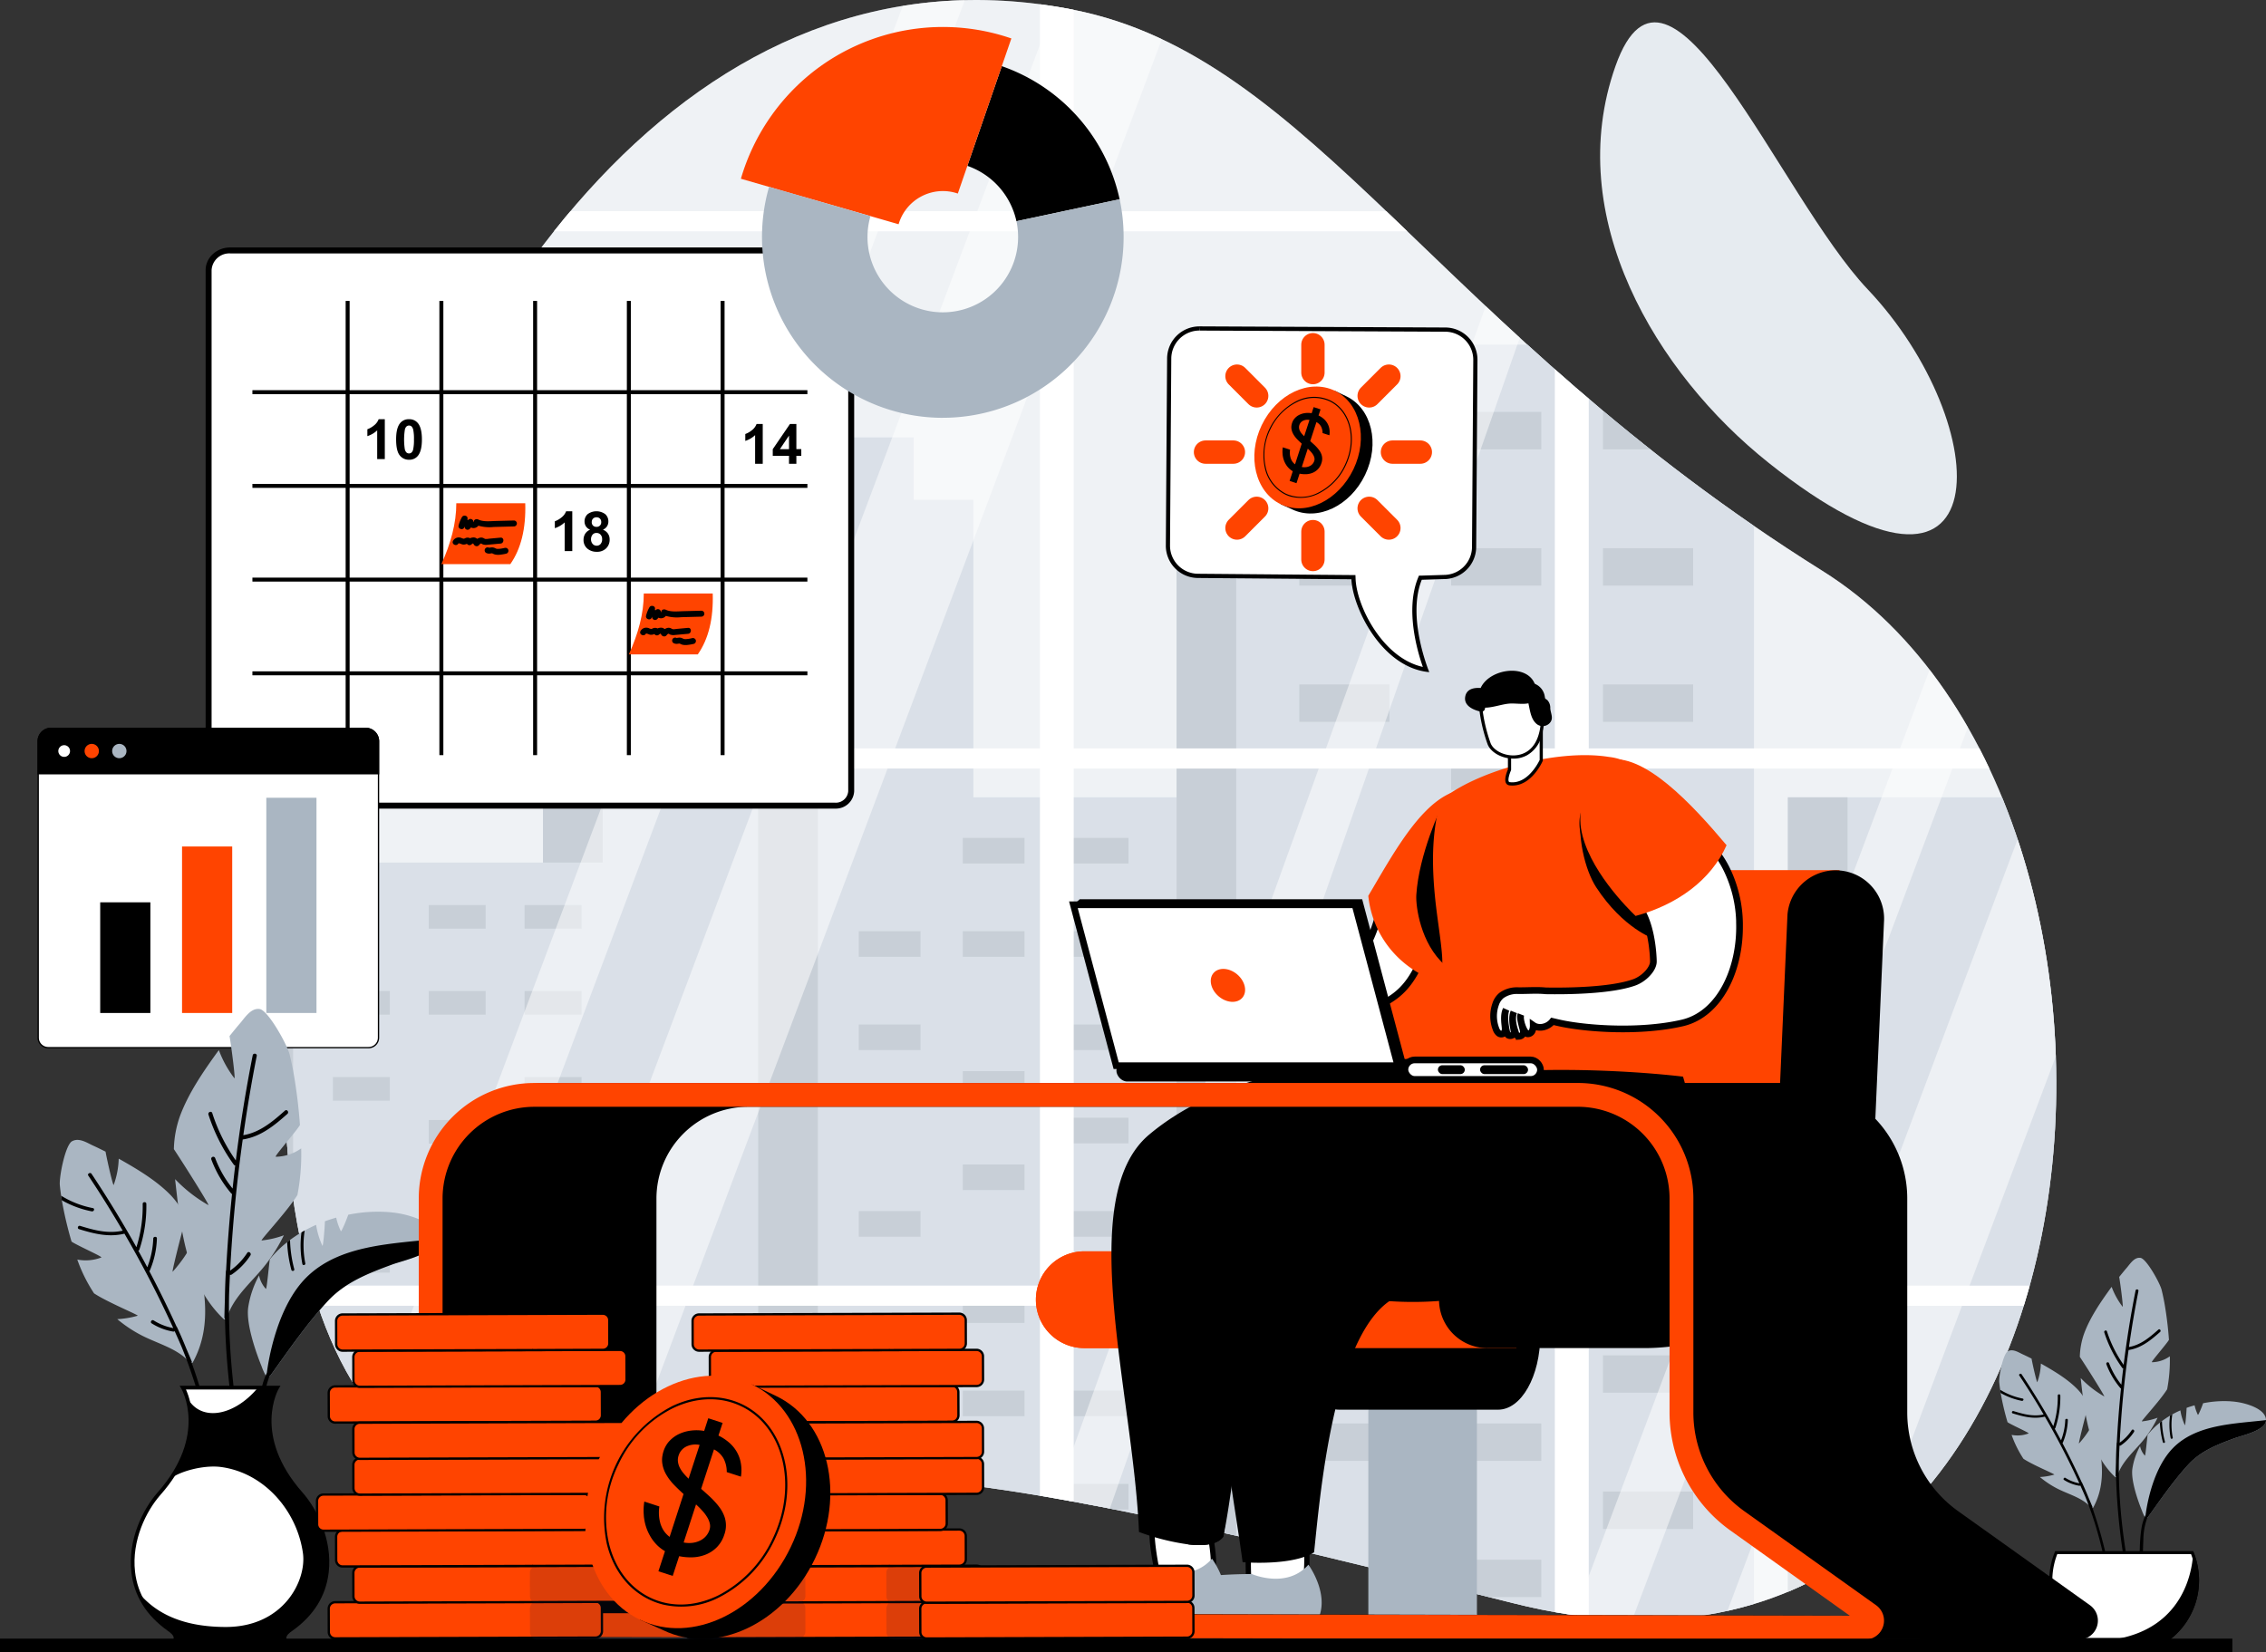 <svg xmlns="http://www.w3.org/2000/svg" xmlns:xlink="http://www.w3.org/1999/xlink" width="679.417" height="495.55" viewBox="0 0 679.417 495.55">
  <rect x="0" y="0" width="679.417" height="495.55" fill="#333333" stroke="none"/>
  <defs>
    <clipPath id="clip-path">
      <path id="Path_10965" data-name="Path 10965" d="M722.656,217.893c71.986,14.181,108.734,95.708,224.66,168.253s90.4,355.819-92.68,309.619c-174.659-44.077-182.743-40.6-297.134-36.528-143.175,5.092-62.647-486.223,165.154-441.349Z" transform="translate(-486.04 -214.989)" fill="none"/>
    </clipPath>
  </defs>
  <g id="ilustras_Oqtima_2909_Prancheta_1" transform="translate(-343 -214.989)">
    <g id="Group_5428" data-name="Group 5428" transform="translate(428.084 214.989)">
      <path id="Path_10955" data-name="Path 10955" d="M1200.1,358.359c-33.786-26.886-61.921-73.8-45.921-119.007s49.032,38.937,75.615,66.972c38.461,40.561,41.013,108.3-29.694,52.041Z" transform="translate(-754.883 -219.556)" fill="#e6ebf0"/>
      <path id="Path_10956" data-name="Path 10956" d="M722.656,217.893c71.986,14.181,108.734,95.708,224.66,168.253s90.4,355.819-92.68,309.619c-174.659-44.077-182.743-40.6-297.134-36.528-143.175,5.092-62.647-486.223,165.154-441.349Z" transform="translate(-486.04 -214.989)" fill="#e6ebf0"/>
      <g id="Group_5427" data-name="Group 5427" clip-path="url(#clip-path)">
        <g id="Group_5423" data-name="Group 5423" transform="translate(-8.5 41.811)">
          <g id="Group_5417" data-name="Group 5417" transform="translate(86.22)">
            <path id="Path_10957" data-name="Path 10957" d="M654.876,393.336v-18.7H685.89V285.28h8.548v89.361h33.405v18.7h17.892V768.017H616.7V393.336Z" transform="translate(-616.7 -285.28)" fill="#c6d0db"/>
            <rect id="Rectangle_4772" data-name="Rectangle 4772" width="17.892" height="337.041" transform="translate(0 108.056)" fill="#aab6c2"/>
          </g>
          <g id="Group_5418" data-name="Group 5418" transform="translate(150.741 197.31)">
            <rect id="Rectangle_4773" data-name="Rectangle 4773" width="129.036" height="285.428" fill="#c6d0db"/>
            <rect id="Rectangle_4774" data-name="Rectangle 4774" width="17.892" height="285.428" fill="#aab6c2"/>
            <rect id="Rectangle_4775" data-name="Rectangle 4775" width="18.517" height="7.685" transform="translate(92.513 12.158)" fill="#aab6c2"/>
            <rect id="Rectangle_4776" data-name="Rectangle 4776" width="18.517" height="7.685" transform="translate(61.339 12.158)" fill="#aab6c2"/>
            <rect id="Rectangle_4777" data-name="Rectangle 4777" width="18.517" height="7.685" transform="translate(92.513 40.139)" fill="#aab6c2"/>
            <rect id="Rectangle_4778" data-name="Rectangle 4778" width="18.517" height="7.685" transform="translate(61.339 40.139)" fill="#aab6c2"/>
            <rect id="Rectangle_4779" data-name="Rectangle 4779" width="18.517" height="7.685" transform="translate(30.164 40.139)" fill="#aab6c2"/>
            <rect id="Rectangle_4780" data-name="Rectangle 4780" width="18.517" height="7.685" transform="translate(92.513 68.12)" fill="#aab6c2"/>
            <rect id="Rectangle_4781" data-name="Rectangle 4781" width="18.517" height="7.685" transform="translate(30.164 68.12)" fill="#aab6c2"/>
            <rect id="Rectangle_4782" data-name="Rectangle 4782" width="18.517" height="7.685" transform="translate(61.339 82.11)" fill="#aab6c2"/>
            <rect id="Rectangle_4783" data-name="Rectangle 4783" width="18.517" height="7.685" transform="translate(92.513 96.1)" fill="#aab6c2"/>
            <rect id="Rectangle_4784" data-name="Rectangle 4784" width="18.517" height="7.685" transform="translate(61.339 110.091)" fill="#aab6c2"/>
            <rect id="Rectangle_4785" data-name="Rectangle 4785" width="18.517" height="7.685" transform="translate(92.513 124.081)" fill="#aab6c2"/>
            <rect id="Rectangle_4786" data-name="Rectangle 4786" width="18.517" height="7.685" transform="translate(30.164 124.081)" fill="#aab6c2"/>
            <rect id="Rectangle_4787" data-name="Rectangle 4787" width="18.517" height="7.685" transform="translate(92.513 149.938)" fill="#aab6c2"/>
            <rect id="Rectangle_4788" data-name="Rectangle 4788" width="18.517" height="7.685" transform="translate(61.339 149.938)" fill="#aab6c2"/>
            <rect id="Rectangle_4789" data-name="Rectangle 4789" width="18.517" height="7.685" transform="translate(92.513 177.919)" fill="#aab6c2"/>
            <rect id="Rectangle_4790" data-name="Rectangle 4790" width="18.517" height="7.685" transform="translate(61.339 177.919)" fill="#aab6c2"/>
            <rect id="Rectangle_4791" data-name="Rectangle 4791" width="18.517" height="7.685" transform="translate(30.164 177.919)" fill="#aab6c2"/>
            <rect id="Rectangle_4792" data-name="Rectangle 4792" width="18.517" height="7.685" transform="translate(92.513 205.899)" fill="#aab6c2"/>
            <rect id="Rectangle_4793" data-name="Rectangle 4793" width="18.517" height="7.685" transform="translate(30.164 205.899)" fill="#aab6c2"/>
            <rect id="Rectangle_4794" data-name="Rectangle 4794" width="18.517" height="7.685" transform="translate(61.339 219.89)" fill="#aab6c2"/>
            <rect id="Rectangle_4795" data-name="Rectangle 4795" width="18.517" height="7.685" transform="translate(30.164 219.89)" fill="#aab6c2"/>
            <rect id="Rectangle_4796" data-name="Rectangle 4796" width="18.517" height="7.685" transform="translate(92.513 233.88)" fill="#aab6c2"/>
            <rect id="Rectangle_4797" data-name="Rectangle 4797" width="18.517" height="7.685" transform="translate(61.339 247.87)" fill="#aab6c2"/>
            <rect id="Rectangle_4798" data-name="Rectangle 4798" width="18.517" height="7.685" transform="translate(92.513 261.866)" fill="#aab6c2"/>
            <rect id="Rectangle_4799" data-name="Rectangle 4799" width="18.517" height="7.685" transform="translate(30.164 261.866)" fill="#aab6c2"/>
          </g>
          <g id="Group_5419" data-name="Group 5419" transform="translate(459.48 197.304)">
            <rect id="Rectangle_4800" data-name="Rectangle 4800" width="129.036" height="285.428" fill="#c6d0db"/>
            <rect id="Rectangle_4801" data-name="Rectangle 4801" width="17.892" height="285.428" fill="#aab6c2"/>
          </g>
          <g id="Group_5420" data-name="Group 5420" transform="translate(276.184 61.547)">
            <rect id="Rectangle_4802" data-name="Rectangle 4802" width="173.13" height="421.191" fill="#c6d0db"/>
            <rect id="Rectangle_4803" data-name="Rectangle 4803" width="17.892" height="421.191" fill="#aab6c2"/>
            <rect id="Rectangle_4804" data-name="Rectangle 4804" width="27.041" height="11.224" transform="translate(127.852 20.171)" fill="#aab6c2"/>
            <rect id="Rectangle_4805" data-name="Rectangle 4805" width="27.041" height="11.224" transform="translate(82.33 20.171)" fill="#aab6c2"/>
            <rect id="Rectangle_4806" data-name="Rectangle 4806" width="27.041" height="11.224" transform="translate(127.852 61.035)" fill="#aab6c2"/>
            <rect id="Rectangle_4807" data-name="Rectangle 4807" width="27.041" height="11.224" transform="translate(82.33 61.035)" fill="#aab6c2"/>
            <rect id="Rectangle_4808" data-name="Rectangle 4808" width="27.041" height="11.224" transform="translate(36.802 61.035)" fill="#aab6c2"/>
            <rect id="Rectangle_4809" data-name="Rectangle 4809" width="27.041" height="11.224" transform="translate(127.852 101.894)" fill="#aab6c2"/>
            <rect id="Rectangle_4810" data-name="Rectangle 4810" width="27.041" height="11.224" transform="translate(36.802 101.894)" fill="#aab6c2"/>
            <rect id="Rectangle_4811" data-name="Rectangle 4811" width="27.041" height="11.224" transform="translate(82.33 122.32)" fill="#aab6c2"/>
            <rect id="Rectangle_4812" data-name="Rectangle 4812" width="27.041" height="11.224" transform="translate(127.852 142.752)" fill="#aab6c2"/>
            <rect id="Rectangle_4813" data-name="Rectangle 4813" width="27.041" height="11.224" transform="translate(82.33 163.185)" fill="#aab6c2"/>
            <rect id="Rectangle_4814" data-name="Rectangle 4814" width="27.041" height="11.224" transform="translate(127.852 183.617)" fill="#aab6c2"/>
            <rect id="Rectangle_4815" data-name="Rectangle 4815" width="27.041" height="11.224" transform="translate(36.802 183.617)" fill="#aab6c2"/>
            <rect id="Rectangle_4816" data-name="Rectangle 4816" width="27.041" height="11.224" transform="translate(127.852 221.371)" fill="#aab6c2"/>
            <rect id="Rectangle_4817" data-name="Rectangle 4817" width="27.041" height="11.224" transform="translate(82.33 221.371)" fill="#aab6c2"/>
            <rect id="Rectangle_4818" data-name="Rectangle 4818" width="27.041" height="11.224" transform="translate(127.852 262.229)" fill="#aab6c2"/>
            <rect id="Rectangle_4819" data-name="Rectangle 4819" width="27.041" height="11.224" transform="translate(82.33 262.229)" fill="#aab6c2"/>
            <rect id="Rectangle_4820" data-name="Rectangle 4820" width="27.041" height="11.224" transform="translate(36.802 262.229)" fill="#aab6c2"/>
            <rect id="Rectangle_4821" data-name="Rectangle 4821" width="27.041" height="11.224" transform="translate(127.852 303.094)" fill="#aab6c2"/>
            <rect id="Rectangle_4822" data-name="Rectangle 4822" width="27.041" height="11.224" transform="translate(36.802 303.094)" fill="#aab6c2"/>
            <rect id="Rectangle_4823" data-name="Rectangle 4823" width="27.041" height="11.224" transform="translate(82.33 323.526)" fill="#aab6c2"/>
            <rect id="Rectangle_4824" data-name="Rectangle 4824" width="27.041" height="11.224" transform="translate(36.802 323.526)" fill="#aab6c2"/>
            <rect id="Rectangle_4825" data-name="Rectangle 4825" width="27.041" height="11.224" transform="translate(127.852 343.953)" fill="#aab6c2"/>
            <rect id="Rectangle_4826" data-name="Rectangle 4826" width="27.041" height="11.224" transform="translate(82.33 364.385)" fill="#aab6c2"/>
            <rect id="Rectangle_4827" data-name="Rectangle 4827" width="27.041" height="11.224" transform="translate(127.852 384.811)" fill="#aab6c2"/>
            <rect id="Rectangle_4828" data-name="Rectangle 4828" width="27.041" height="11.224" transform="translate(36.802 384.811)" fill="#aab6c2"/>
          </g>
          <g id="Group_5421" data-name="Group 5421" transform="translate(548.377 92.942)">
            <rect id="Rectangle_4829" data-name="Rectangle 4829" width="169.686" height="389.796" fill="#c6d0db"/>
            <rect id="Rectangle_4830" data-name="Rectangle 4830" width="17.535" height="389.796" fill="#aab6c2"/>
            <rect id="Rectangle_4831" data-name="Rectangle 4831" width="26.5" height="10.386" transform="translate(125.312 18.666)" fill="#aab6c2"/>
            <rect id="Rectangle_4832" data-name="Rectangle 4832" width="26.5" height="10.386" transform="translate(80.694 18.666)" fill="#aab6c2"/>
            <rect id="Rectangle_4833" data-name="Rectangle 4833" width="26.5" height="10.386" transform="translate(125.312 56.485)" fill="#aab6c2"/>
            <rect id="Rectangle_4834" data-name="Rectangle 4834" width="26.5" height="10.386" transform="translate(80.694 56.485)" fill="#aab6c2"/>
            <rect id="Rectangle_4835" data-name="Rectangle 4835" width="26.5" height="10.386" transform="translate(36.076 56.485)" fill="#aab6c2"/>
            <rect id="Rectangle_4836" data-name="Rectangle 4836" width="26.5" height="10.386" transform="translate(125.312 94.298)" fill="#aab6c2"/>
            <rect id="Rectangle_4837" data-name="Rectangle 4837" width="26.5" height="10.386" transform="translate(36.076 94.298)" fill="#aab6c2"/>
            <rect id="Rectangle_4838" data-name="Rectangle 4838" width="26.5" height="10.386" transform="translate(80.694 113.207)" fill="#aab6c2"/>
            <rect id="Rectangle_4839" data-name="Rectangle 4839" width="26.5" height="10.386" transform="translate(125.312 132.111)" fill="#aab6c2"/>
            <rect id="Rectangle_4840" data-name="Rectangle 4840" width="26.5" height="10.386" transform="translate(80.694 151.021)" fill="#aab6c2"/>
            <rect id="Rectangle_4841" data-name="Rectangle 4841" width="26.5" height="10.386" transform="translate(125.312 169.924)" fill="#aab6c2"/>
            <rect id="Rectangle_4842" data-name="Rectangle 4842" width="26.5" height="10.386" transform="translate(36.076 169.924)" fill="#aab6c2"/>
            <rect id="Rectangle_4843" data-name="Rectangle 4843" width="26.5" height="10.386" transform="translate(125.312 204.87)" fill="#aab6c2"/>
            <rect id="Rectangle_4844" data-name="Rectangle 4844" width="26.5" height="10.386" transform="translate(80.694 204.87)" fill="#aab6c2"/>
            <rect id="Rectangle_4845" data-name="Rectangle 4845" width="26.5" height="10.386" transform="translate(125.312 242.683)" fill="#aab6c2"/>
            <rect id="Rectangle_4846" data-name="Rectangle 4846" width="26.5" height="10.386" transform="translate(80.694 242.683)" fill="#aab6c2"/>
            <rect id="Rectangle_4847" data-name="Rectangle 4847" width="26.5" height="10.386" transform="translate(36.076 242.683)" fill="#aab6c2"/>
            <rect id="Rectangle_4848" data-name="Rectangle 4848" width="26.5" height="10.386" transform="translate(125.312 280.502)" fill="#aab6c2"/>
            <rect id="Rectangle_4849" data-name="Rectangle 4849" width="26.5" height="10.386" transform="translate(36.076 280.502)" fill="#aab6c2"/>
            <rect id="Rectangle_4850" data-name="Rectangle 4850" width="26.5" height="10.386" transform="translate(80.694 299.406)" fill="#aab6c2"/>
            <rect id="Rectangle_4851" data-name="Rectangle 4851" width="26.5" height="10.386" transform="translate(36.076 299.406)" fill="#aab6c2"/>
            <rect id="Rectangle_4852" data-name="Rectangle 4852" width="26.5" height="10.386" transform="translate(125.312 318.315)" fill="#aab6c2"/>
            <rect id="Rectangle_4853" data-name="Rectangle 4853" width="26.5" height="10.386" transform="translate(80.694 337.225)" fill="#aab6c2"/>
            <rect id="Rectangle_4854" data-name="Rectangle 4854" width="26.5" height="10.386" transform="translate(125.312 356.129)" fill="#aab6c2"/>
            <rect id="Rectangle_4855" data-name="Rectangle 4855" width="26.5" height="10.386" transform="translate(36.076 356.129)" fill="#aab6c2"/>
          </g>
          <g id="Group_5422" data-name="Group 5422" transform="translate(0 216.868)">
            <rect id="Rectangle_4856" data-name="Rectangle 4856" width="109.287" height="265.87" fill="#c6d0db"/>
            <rect id="Rectangle_4857" data-name="Rectangle 4857" width="11.296" height="265.87" fill="#aab6c2"/>
            <rect id="Rectangle_4858" data-name="Rectangle 4858" width="17.066" height="7.084" transform="translate(80.706 12.735)" fill="#aab6c2"/>
            <rect id="Rectangle_4859" data-name="Rectangle 4859" width="17.066" height="7.084" transform="translate(51.97 12.735)" fill="#aab6c2"/>
            <rect id="Rectangle_4860" data-name="Rectangle 4860" width="17.066" height="7.084" transform="translate(80.706 38.527)" fill="#aab6c2"/>
            <rect id="Rectangle_4861" data-name="Rectangle 4861" width="17.066" height="7.084" transform="translate(51.97 38.527)" fill="#aab6c2"/>
            <rect id="Rectangle_4862" data-name="Rectangle 4862" width="17.066" height="7.084" transform="translate(23.234 38.527)" fill="#aab6c2"/>
            <rect id="Rectangle_4863" data-name="Rectangle 4863" width="17.066" height="7.084" transform="translate(80.706 64.319)" fill="#aab6c2"/>
            <rect id="Rectangle_4864" data-name="Rectangle 4864" width="17.066" height="7.084" transform="translate(23.234 64.319)" fill="#aab6c2"/>
            <rect id="Rectangle_4865" data-name="Rectangle 4865" width="17.066" height="7.084" transform="translate(51.97 77.214)" fill="#aab6c2"/>
            <rect id="Rectangle_4866" data-name="Rectangle 4866" width="17.066" height="7.084" transform="translate(80.706 90.11)" fill="#aab6c2"/>
            <rect id="Rectangle_4867" data-name="Rectangle 4867" width="17.066" height="7.084" transform="translate(51.97 103.006)" fill="#aab6c2"/>
            <rect id="Rectangle_4868" data-name="Rectangle 4868" width="17.066" height="7.084" transform="translate(80.706 115.902)" fill="#aab6c2"/>
            <rect id="Rectangle_4869" data-name="Rectangle 4869" width="17.066" height="7.084" transform="translate(23.234 115.902)" fill="#aab6c2"/>
            <rect id="Rectangle_4870" data-name="Rectangle 4870" width="17.066" height="7.084" transform="translate(80.706 139.737)" fill="#aab6c2"/>
            <rect id="Rectangle_4871" data-name="Rectangle 4871" width="17.066" height="7.084" transform="translate(51.97 139.737)" fill="#aab6c2"/>
            <rect id="Rectangle_4872" data-name="Rectangle 4872" width="17.066" height="7.084" transform="translate(80.706 165.528)" fill="#aab6c2"/>
            <rect id="Rectangle_4873" data-name="Rectangle 4873" width="17.066" height="7.084" transform="translate(51.97 165.528)" fill="#aab6c2"/>
            <rect id="Rectangle_4874" data-name="Rectangle 4874" width="17.066" height="7.084" transform="translate(23.234 165.528)" fill="#aab6c2"/>
            <rect id="Rectangle_4875" data-name="Rectangle 4875" width="17.066" height="7.084" transform="translate(80.706 191.32)" fill="#aab6c2"/>
            <rect id="Rectangle_4876" data-name="Rectangle 4876" width="17.066" height="7.084" transform="translate(23.234 191.32)" fill="#aab6c2"/>
            <rect id="Rectangle_4877" data-name="Rectangle 4877" width="17.066" height="7.084" transform="translate(51.97 204.216)" fill="#aab6c2"/>
            <rect id="Rectangle_4878" data-name="Rectangle 4878" width="17.066" height="7.084" transform="translate(23.234 204.216)" fill="#aab6c2"/>
            <rect id="Rectangle_4879" data-name="Rectangle 4879" width="17.066" height="7.084" transform="translate(80.706 217.112)" fill="#aab6c2"/>
            <rect id="Rectangle_4880" data-name="Rectangle 4880" width="17.066" height="7.084" transform="translate(51.97 230.008)" fill="#aab6c2"/>
            <rect id="Rectangle_4881" data-name="Rectangle 4881" width="17.066" height="7.084" transform="translate(80.706 242.909)" fill="#aab6c2"/>
            <rect id="Rectangle_4882" data-name="Rectangle 4882" width="17.066" height="7.084" transform="translate(23.234 242.909)" fill="#aab6c2"/>
          </g>
        </g>
        <g id="Group_5426" data-name="Group 5426" transform="translate(-82.045 -36.326)">
          <g id="Group_5424" data-name="Group 5424" transform="translate(5.068 10.451)">
            <rect id="Rectangle_4883" data-name="Rectangle 4883" width="463.144" height="528.069" fill="#fff" opacity="0.35"/>
            <path id="Path_10958" data-name="Path 10958" d="M600.205,694.135H564.26L756.948,181.65h35.945Z" transform="translate(-440.756 -175.607)" fill="#fff" opacity="0.5"/>
            <path id="Path_10959" data-name="Path 10959" d="M505.746,694.135H487.77L680.458,181.65h17.976Z" transform="translate(-409.764 -175.607)" fill="#fff" opacity="0.5"/>
            <path id="Path_10960" data-name="Path 10960" d="M866.52,731.613H848.55l165.2-457.463v36.855Z" transform="translate(-555.943 -213.085)" fill="#fff" opacity="0.5"/>
          </g>
          <g id="Group_5425" data-name="Group 5425" transform="translate(465.803)">
            <rect id="Rectangle_4884" data-name="Rectangle 4884" width="463.144" height="528.063" transform="translate(4.848)" fill="#fff" opacity="0.35"/>
            <path id="Path_10961" data-name="Path 10961" d="M1243.63,694.135h-35.94L1400.378,181.65h35.945Z" transform="translate(-1162.192 -165.155)" fill="#fff" opacity="0.5"/>
            <path id="Path_10962" data-name="Path 10962" d="M1149.17,694.135H1131.2L1323.888,181.65h17.976Z" transform="translate(-1131.2 -165.155)" fill="#fff" opacity="0.5"/>
            <path id="Path_10963" data-name="Path 10963" d="M1645.216,731.613H1627.24L1792.447,274.15v36.855Z" transform="translate(-1332.182 -202.634)" fill="#fff" opacity="0.6"/>
          </g>
          <path id="Path_10964" data-name="Path 10964" d="M1301.219,262.623V256.58h-16.637V161.33H348.11v12.081H358.2v4.265H656.873v78.9H348.11v6.043H656.879V417.688H348.11v6.043H656.879V578.8H348.11v6.043H656.879V685.89H358.293v3.5H348.11v13.978h936.465v-1.124h0v-117.4h16.637V578.8h-16.637V423.732h16.637v-6.043h-16.637V262.623h16.637ZM821.431,423.738H965.683V578.809H821.431Zm0-6.043V262.623H965.683V417.694Zm0-161.115v-78.9H965.683v78.9Zm0,328.279H965.683V685.9h-144.2v3.5h-.054ZM975.813,685.9V584.858h144.251V685.9Zm0-107.087V423.744h144.251V578.815Zm0-161.115V262.623h144.251V417.694H975.813Zm0-161.115v-78.9h144.251v78.9H975.813Zm154.381-78.9h144.252v78.9H1130.194v-78.9Zm-463.191,0H811.254v78.9H667v-78.9Zm0,84.941H811.254V417.7H667V262.623Zm0,161.115H811.254V578.815H667Zm0,161.115H811.254V689.4H811.2v-3.5H667ZM1274.439,689.4h-.053v-3.5h-144.2V584.858h144.251Zm0-110.584H1130.188V423.744h144.251Zm0-161.115H1130.188V262.623h144.251V417.694Z" transform="translate(-348.11 -156.922)" fill="#fff"/>
        </g>
      </g>
    </g>
    <g id="Group_5437" data-name="Group 5437" transform="translate(404.654 289.2)">
      <g id="Group_5429" data-name="Group 5429" transform="translate(0 0)">
        <path id="Path_10966" data-name="Path 10966" d="M452.944,507.754a4.6,4.6,0,0,1-4.794-4.36V347.157a6.218,6.218,0,0,1,6.472-5.907H634.343c3.575,0,6.478,2.647,6.478,5.9V503.4a4.6,4.6,0,0,1-4.8,4.36H452.944Z" transform="translate(-447.258 -340.358)" fill="#fff"/>
        <path id="Path_10967" data-name="Path 10967" d="M633.735,341.534a5.327,5.327,0,0,1,5.585,5.008V502.792a3.715,3.715,0,0,1-3.908,3.468H452.337a3.705,3.705,0,0,1-3.9-3.468V346.549a5.326,5.326,0,0,1,5.579-5.014H633.735m0-1.784H454.014c-4.057,0-7.364,3.051-7.364,6.8V502.786a5.489,5.489,0,0,0,5.687,5.252H635.412a5.49,5.49,0,0,0,5.692-5.252V346.543c0-3.747-3.307-6.793-7.37-6.793Z" transform="translate(-446.65 -339.75)"/>
      </g>
      <g id="Group_5436" data-name="Group 5436" transform="translate(14.026 16.037)">
        <g id="Group_5430" data-name="Group 5430">
          <rect id="Rectangle_4885" data-name="Rectangle 4885" width="166.403" height="1.19" transform="translate(0 26.767)"/>
          <rect id="Rectangle_4886" data-name="Rectangle 4886" width="166.403" height="1.19" transform="translate(0 54.873)"/>
          <rect id="Rectangle_4887" data-name="Rectangle 4887" width="166.403" height="1.19" transform="translate(0 82.978)"/>
          <rect id="Rectangle_4888" data-name="Rectangle 4888" width="166.403" height="1.19" transform="translate(0 111.084)"/>
          <rect id="Rectangle_4889" data-name="Rectangle 4889" width="1.19" height="136.215" transform="translate(27.957)"/>
          <rect id="Rectangle_4890" data-name="Rectangle 4890" width="1.19" height="136.215" transform="translate(56.062)"/>
          <rect id="Rectangle_4891" data-name="Rectangle 4891" width="1.19" height="136.215" transform="translate(84.168)"/>
          <rect id="Rectangle_4892" data-name="Rectangle 4892" width="1.19" height="136.215" transform="translate(112.273)"/>
          <rect id="Rectangle_4893" data-name="Rectangle 4893" width="1.19" height="136.215" transform="translate(140.379)"/>
        </g>
        <g id="Group_5431" data-name="Group 5431" transform="translate(112.868 87.737)">
          <path id="Path_10968" data-name="Path 10968" d="M680.65,532.471H659.98c2.8-6.15,4.485-12.247,4.479-18.261h20.67Q685.477,525.577,680.65,532.471Z" transform="translate(-659.98 -514.21)" fill="#f40"/>
          <path id="Path_10969" data-name="Path 10969" d="M670.375,523.864a8.106,8.106,0,0,1,.833-2.1l-1.666-.452-.167,1.552a.9.9,0,0,0,1.344.773l.648-.381-1.083-.137a.814.814,0,0,1,.167.684.9.9,0,0,0,1.523.63,4.321,4.321,0,0,0,1.089-1.9l-1.755-.238a1.892,1.892,0,0,0,1.677,1.874,1.855,1.855,0,0,0,1.963-1.558l-1.309.535a11.932,11.932,0,0,0,5.544.7l6.085-.161a.893.893,0,0,0,0-1.784l-5.5.143c-1.648.042-3.694.309-5.229-.44-.452-.22-1.225-.083-1.309.535-.012.083-.125.434-.137.155a.9.9,0,0,0-1.755-.238,2.4,2.4,0,0,1-.625,1.118l1.523.631a2.6,2.6,0,0,0-.69-1.951.9.9,0,0,0-1.083-.137l-.648.381,1.344.773.167-1.552c.1-.91-1.249-1.178-1.666-.452a9.943,9.943,0,0,0-1.011,2.522c-.274,1.112,1.445,1.588,1.719.476h0Z" transform="translate(-663.481 -516.738)"/>
          <path id="Path_10970" data-name="Path 10970" d="M667.351,533.283c.161-.25.993.2,1.231.25a2.075,2.075,0,0,0,.856-.012,2.964,2.964,0,0,0,.387-.131,1.715,1.715,0,0,1,.184-.071c.22-.06.155-.208-.2-.446a.9.9,0,0,0,1.523.631,2.7,2.7,0,0,1,.422-.274c.149-.077-.048-.155.048-.012.2.292.28.547.625.726a.916.916,0,0,0,1.083-.137c.137-.143.422-.535.642-.553.125-.006.351.172.482.232a2.824,2.824,0,0,0,1.475.143c1.3-.113,2.605-.238,3.914-.351,1.136-.1,1.148-1.885,0-1.784l-2.349.214-1.172.107a4.1,4.1,0,0,1-1.041.077,2.631,2.631,0,0,1-.535-.262,1.73,1.73,0,0,0-.964-.143,2.989,2.989,0,0,0-1.713,1.059l1.083-.137c.137.226.167.25.083.077-.036-.089-.071-.173-.113-.262a1.791,1.791,0,0,0-.238-.321,1.7,1.7,0,0,0-.982-.464,2.647,2.647,0,0,0-2.01.809l1.523.63a1.35,1.35,0,0,0-.987-1.32,1.646,1.646,0,0,0-.9-.006c-.232.059-.5.262-.743.262a2.942,2.942,0,0,1-.75-.256,2.345,2.345,0,0,0-.928-.113,1.959,1.959,0,0,0-1.475.958c-.624.97.916,1.862,1.541.9h0Z" transform="translate(-662.283 -521.184)"/>
          <path id="Path_10971" data-name="Path 10971" d="M682.256,538.11a1.886,1.886,0,0,0,.892.22,3.147,3.147,0,0,0,.476-.053c.036,0,.369-.048.167-.024a1.453,1.453,0,0,1,.321-.012c-.113-.018-.107-.012.012.018-.071-.03-.054-.024.042.024a3.278,3.278,0,0,0,.809.321,4.7,4.7,0,0,0,1.606.03,15.08,15.08,0,0,0,1.707-.3.905.905,0,0,0,.625-1.1.916.916,0,0,0-1.1-.625c-.244.059-.488.113-.732.155-.113.024-.226.042-.345.059-.065.012-.131.018-.2.03.071-.012.054-.006-.059,0a5.863,5.863,0,0,1-.643.048c-.089,0-.178,0-.274-.006s-.119-.012-.03,0l-.173-.036-.172-.054h0c-.1-.048-.2-.1-.291-.143a2.162,2.162,0,0,0-.863-.208,4.925,4.925,0,0,0-.726.083h0a1.45,1.45,0,0,0-.161.012c-.107,0-.1,0,.006.012-.1-.03-.1-.024,0,.012a.892.892,0,1,0-.9,1.541Z" transform="translate(-668.83 -523.221)"/>
        </g>
        <g id="Group_5432" data-name="Group 5432" transform="translate(56.657 60.678)">
          <path id="Path_10972" data-name="Path 10972" d="M586.15,486.981H565.48c2.8-6.15,4.485-12.247,4.479-18.261h20.67Q590.977,480.087,586.15,486.981Z" transform="translate(-565.48 -468.72)" fill="#f40"/>
          <path id="Path_10973" data-name="Path 10973" d="M575.875,478.384a8.1,8.1,0,0,1,.833-2.1l-1.665-.452-.167,1.552a.9.9,0,0,0,1.344.773l.648-.381-1.083-.137a.814.814,0,0,1,.167.684.9.9,0,0,0,1.523.63,4.321,4.321,0,0,0,1.089-1.9l-1.755-.238a1.892,1.892,0,0,0,1.677,1.874,1.855,1.855,0,0,0,1.963-1.558l-1.309.535a11.932,11.932,0,0,0,5.544.7l6.085-.161a.893.893,0,0,0,0-1.784l-5.5.143c-1.648.042-3.694.309-5.229-.44-.452-.22-1.225-.083-1.309.535-.012.083-.125.434-.137.155a.9.9,0,0,0-1.755-.238,2.4,2.4,0,0,1-.625,1.118l1.523.631a2.6,2.6,0,0,0-.69-1.951.9.9,0,0,0-1.083-.137l-.648.381,1.344.773.167-1.552c.1-.91-1.249-1.178-1.666-.452a9.943,9.943,0,0,0-1.011,2.522c-.274,1.112,1.445,1.588,1.719.476h0Z" transform="translate(-568.981 -471.252)"/>
          <path id="Path_10974" data-name="Path 10974" d="M572.851,487.793c.161-.25.993.2,1.231.25a2.08,2.08,0,0,0,.857-.012,2.954,2.954,0,0,0,.387-.131,1.712,1.712,0,0,1,.184-.071c.22-.059.155-.208-.2-.446a.9.9,0,0,0,1.523.631,2.692,2.692,0,0,1,.422-.274c.149-.077-.048-.155.048-.012.2.291.279.547.625.726a.916.916,0,0,0,1.083-.137c.137-.143.422-.535.642-.553.125-.006.351.173.482.232a2.824,2.824,0,0,0,1.475.143c1.3-.113,2.605-.238,3.914-.351,1.136-.1,1.148-1.886,0-1.785l-2.35.214-1.172.107a4.1,4.1,0,0,1-1.041.077,2.626,2.626,0,0,1-.535-.262,1.728,1.728,0,0,0-.964-.143,2.988,2.988,0,0,0-1.713,1.059l1.083-.137c.137.226.167.25.083.077-.036-.089-.071-.172-.113-.262a1.794,1.794,0,0,0-.238-.321,1.7,1.7,0,0,0-.982-.464,2.646,2.646,0,0,0-2.01.809l1.523.631a1.35,1.35,0,0,0-.987-1.321,1.647,1.647,0,0,0-.9-.006c-.232.059-.5.262-.743.262a2.94,2.94,0,0,1-.75-.256,2.345,2.345,0,0,0-.928-.113,1.958,1.958,0,0,0-1.475.958c-.625.97.916,1.862,1.541.9h0Z" transform="translate(-567.783 -475.694)"/>
          <path id="Path_10975" data-name="Path 10975" d="M587.756,492.62a1.887,1.887,0,0,0,.892.22,3.147,3.147,0,0,0,.476-.054c.036,0,.369-.048.167-.024a1.453,1.453,0,0,1,.321-.012c-.113-.018-.107-.012.012.018-.071-.03-.054-.024.042.024a3.283,3.283,0,0,0,.809.321,4.7,4.7,0,0,0,1.606.03,15.053,15.053,0,0,0,1.707-.3.905.905,0,0,0,.625-1.1.916.916,0,0,0-1.1-.625c-.244.06-.488.113-.732.155-.113.024-.226.042-.345.059-.065.012-.131.018-.2.03.071-.012.054-.006-.059,0a5.831,5.831,0,0,1-.642.047c-.089,0-.178,0-.274-.006s-.119-.012-.03,0l-.173-.036-.172-.053h0c-.1-.048-.2-.1-.291-.143a2.165,2.165,0,0,0-.863-.208,4.917,4.917,0,0,0-.726.083h0a1.465,1.465,0,0,0-.161.012c-.107,0-.1,0,.006.012-.1-.03-.1-.024,0,.012a.892.892,0,0,0-.9,1.541Z" transform="translate(-574.33 -477.731)"/>
        </g>
        <g id="Group_5433" data-name="Group 5433" transform="translate(34.47 35.475)">
          <path id="Path_10976" data-name="Path 10976" d="M533.4,438.3h-2.278v-8.6a7.88,7.88,0,0,1-2.944,1.731v-2.07a6.655,6.655,0,0,0,1.939-1.106,4.229,4.229,0,0,0,1.44-1.9h1.85v11.95Z" transform="translate(-528.18 -426.354)"/>
          <path id="Path_10977" data-name="Path 10977" d="M546.542,426.35a3.246,3.246,0,0,1,2.7,1.231c.773.976,1.16,2.587,1.16,4.848s-.392,3.872-1.172,4.854a3.234,3.234,0,0,1-2.695,1.219,3.409,3.409,0,0,1-2.8-1.338q-1.062-1.338-1.065-4.759c0-2.278.387-3.854,1.166-4.836a3.251,3.251,0,0,1,2.695-1.219Zm0,1.892a1.153,1.153,0,0,0-.738.262,1.783,1.783,0,0,0-.506.946,19.358,19.358,0,0,0-.03,5.859,2.018,2.018,0,0,0,.53,1.041,1.17,1.17,0,0,0,1.475,0,1.783,1.783,0,0,0,.506-.946,13.036,13.036,0,0,0,.238-2.974,13.267,13.267,0,0,0-.208-2.879,2.07,2.07,0,0,0-.529-1.047,1.105,1.105,0,0,0-.732-.262Z" transform="translate(-534.051 -426.35)"/>
        </g>
        <g id="Group_5434" data-name="Group 5434" transform="translate(90.681 63.075)">
          <path id="Path_10978" data-name="Path 10978" d="M627.9,484.7h-2.278v-8.6a7.878,7.878,0,0,1-2.944,1.731v-2.07a6.653,6.653,0,0,0,1.939-1.106,4.23,4.23,0,0,0,1.44-1.9h1.85v11.95Z" transform="translate(-622.68 -472.754)"/>
          <path id="Path_10979" data-name="Path 10979" d="M639.131,478.282a2.643,2.643,0,0,1-1.285-1.029,2.692,2.692,0,0,1-.4-1.434,2.893,2.893,0,0,1,.928-2.2,4.441,4.441,0,0,1,5.276,0,2.873,2.873,0,0,1,.94,2.2,2.617,2.617,0,0,1-.428,1.475,2.728,2.728,0,0,1-1.208.987,3.225,3.225,0,0,1,1.5,1.16,3.065,3.065,0,0,1,.517,1.761,3.571,3.571,0,0,1-1.053,2.677,3.815,3.815,0,0,1-2.8,1.029,4.237,4.237,0,0,1-2.7-.851,3.319,3.319,0,0,1-1.273-2.76,3.391,3.391,0,0,1,.482-1.773,3.06,3.06,0,0,1,1.511-1.243Zm.262,2.8a2.092,2.092,0,0,0,.482,1.469,1.574,1.574,0,0,0,1.208.529,1.5,1.5,0,0,0,1.172-.506,2.1,2.1,0,0,0,.464-1.463,1.891,1.891,0,0,0-.47-1.344,1.56,1.56,0,0,0-1.2-.506,1.426,1.426,0,0,0-1.249.577,2.12,2.12,0,0,0-.41,1.249Zm.208-5.1a1.444,1.444,0,0,0,.387,1.065,1.392,1.392,0,0,0,1.029.381,1.344,1.344,0,0,0,1.433-1.451,1.405,1.405,0,0,0-.387-1.029,1.377,1.377,0,0,0-1.017-.387,1.437,1.437,0,0,0-1.047.393,1.382,1.382,0,0,0-.387,1.029Z" transform="translate(-628.543 -472.75)"/>
        </g>
        <g id="Group_5435" data-name="Group 5435" transform="translate(147.785 36.897)">
          <path id="Path_10980" data-name="Path 10980" d="M723.9,440.7h-2.278v-8.6a7.878,7.878,0,0,1-2.944,1.731v-2.07a6.653,6.653,0,0,0,1.939-1.106,4.229,4.229,0,0,0,1.439-1.9h1.85v11.95Z" transform="translate(-718.68 -428.748)"/>
          <path id="Path_10981" data-name="Path 10981" d="M737.392,440.7v-2.4H732.52v-2l5.163-7.56H739.6v7.548h1.475v2H739.6v2.4h-2.207Zm0-4.4v-4.069l-2.736,4.069Z" transform="translate(-724.288 -428.74)"/>
        </g>
      </g>
    </g>
    <g id="Group_5441" data-name="Group 5441" transform="translate(354.248 433.226)">
      <path id="Path_10982" data-name="Path 10982" d="M365.226,677.969a2.988,2.988,0,0,1-2.986-2.986v-88.9a3.866,3.866,0,0,1,3.866-3.866h94.316a3.866,3.866,0,0,1,3.866,3.866v88.9a2.988,2.988,0,0,1-2.986,2.986H365.226Z" transform="translate(-362.044 -582.018)" fill="#fff"/>
      <path id="Path_10983" data-name="Path 10983" d="M464.351,595.876H361.91v-9.934a4.064,4.064,0,0,1,4.063-4.063h94.316a4.064,4.064,0,0,1,4.063,4.063Z" transform="translate(-361.91 -581.88)"/>
      <g id="Group_5439" data-name="Group 5439" transform="translate(5.847 4.848)">
        <path id="Path_10984" data-name="Path 10984" d="M399.54,592.187a2.147,2.147,0,1,1,2.147,2.147A2.146,2.146,0,0,1,399.54,592.187Z" transform="translate(-383.004 -590.034)" fill="#aab6c2"/>
        <path id="Path_10985" data-name="Path 10985" d="M385.64,592.187a2.147,2.147,0,1,1,2.147,2.147A2.146,2.146,0,0,1,385.64,592.187Z" transform="translate(-377.372 -590.034)" fill="#f40"/>
        <g id="Group_5438" data-name="Group 5438">
          <path id="Path_10986" data-name="Path 10986" d="M374.021,594.272a1.951,1.951,0,1,1,1.951-1.951A1.952,1.952,0,0,1,374.021,594.272Z" transform="translate(-371.874 -590.168)" fill="#fff"/>
          <path id="Path_10987" data-name="Path 10987" d="M373.887,590.423a1.755,1.755,0,1,1-1.755,1.755,1.758,1.758,0,0,1,1.755-1.755Zm0-.393a2.147,2.147,0,1,0,2.147,2.147,2.146,2.146,0,0,0-2.147-2.147Z" transform="translate(-371.74 -590.03)"/>
        </g>
      </g>
      <path id="Path_10988" data-name="Path 10988" d="M460.292,582.273a3.676,3.676,0,0,1,3.67,3.67v88.9a2.794,2.794,0,0,1-2.79,2.79H365.1a2.792,2.792,0,0,1-2.784-2.79v-88.9a3.671,3.671,0,0,1,3.664-3.67h94.316Zm0-.393H365.977a4.059,4.059,0,0,0-4.057,4.063v88.9a3.181,3.181,0,0,0,3.176,3.182h96.076a3.186,3.186,0,0,0,3.182-3.182v-88.9a4.059,4.059,0,0,0-4.063-4.057h0Z" transform="translate(-361.914 -581.88)"/>
      <g id="Group_5440" data-name="Group 5440" transform="translate(18.797 21.009)">
        <rect id="Rectangle_4894" data-name="Rectangle 4894" width="15.043" height="33.185" transform="translate(0 31.359)"/>
        <rect id="Rectangle_4895" data-name="Rectangle 4895" width="15.043" height="49.93" transform="translate(24.537 14.615)" fill="#f40"/>
        <rect id="Rectangle_4896" data-name="Rectangle 4896" width="15.043" height="64.545" transform="translate(49.805)" fill="#aab6c2"/>
      </g>
    </g>
    <g id="Group_5443" data-name="Group 5443" transform="translate(653.595 475.894)">
      <g id="Group_5442" data-name="Group 5442">
        <path id="Path_10989" data-name="Path 10989" d="M1032.736,983h32.555V920.777a9.3,9.3,0,0,0-9.3-9.3h-13.961a9.3,9.3,0,0,0-9.3,9.3v62.231Z" transform="translate(-933.055 -758.094)" fill="#aab6c2"/>
        <path id="Path_10990" data-name="Path 10990" d="M865.16,782.486A14.506,14.506,0,0,0,879.668,797h120.869s3.325-1.035,8.685-2.718c21.818-6.942,77.541-25.1,81.259-30.919,4.622-7.257,15.638-109.7,15.638-109.7H985.25a14.519,14.519,0,0,0-15.62,13.324l-2.808,64.081a40.315,40.315,0,0,1-39.978,36.909H879.668A14.5,14.5,0,0,0,865.16,782.486Z" transform="translate(-865.16 -653.613)" fill="#f40"/>
        <path id="Path_10991" data-name="Path 10991" d="M1009.408,910.441h47.646c6.989,0,12.652-10.047,12.652-22.431H996.75c0,12.384,5.663,22.431,12.652,22.431Z" transform="translate(-918.477 -748.585)"/>
        <path id="Path_10992" data-name="Path 10992" d="M865.16,860.388A14.505,14.505,0,0,0,879.668,874.9h129.553V845.88H879.668a14.5,14.5,0,0,0-14.508,14.514Z" transform="translate(-865.16 -731.515)" fill="#f40"/>
      </g>
      <path id="Path_10993" data-name="Path 10993" d="M1082.878,797h47.182a69.472,69.472,0,0,0,68.9-63.646l2.814-64.075a14.512,14.512,0,0,0-28.932-2.3l-2.814,64.075a40.3,40.3,0,0,1-39.967,36.927h-47.182a14.514,14.514,0,0,0,0,29.028Z" transform="translate(-947.495 -653.616)"/>
    </g>
    <path id="Path_10994" data-name="Path 10994" d="M1004.547,676.234c-5.425,5.211-11.861,6.65-17.958,6.549-2.891-.285-5.574-.012-8.476-.065a7.887,7.887,0,0,0-4.86,1.481,5.659,5.659,0,0,0-1.719,2.611,10.664,10.664,0,0,0,.107,7.4,2.88,2.88,0,0,0,.791,1.243,1.211,1.211,0,0,0,1.386.155,1.844,1.844,0,0,0,.571-1.535c.03-.69-.654-3.843.291-5.71-.839,2.118-.048,5.716.167,6.734a1.665,1.665,0,0,0,.458.969,1.2,1.2,0,0,0,1.707-.541c.315-.607-1.023-3.985-.018-6.412-.976,2.54.393,5.657.529,6.287.077.351.506,1.1,1.059,1.017a1.4,1.4,0,0,0,1.285-1.112c.143-.66-1.309-4.211-.755-5.383-.529,1.648,1.041,5.621,1.993,5.758a1.438,1.438,0,0,0,1.392-.863,4.243,4.243,0,0,0,.309-1.707c1.779,1.237,4.42.529,5.764-1.172.69.167,1.558.369,2.588.589,8.078,1.7,17.012-.012,22.538-3.349,6.186-3.736,9.47-9.148,14.014-23.876,3.718-10.475-1.969-18.279-8.661-20.4s-5.8,22.972-14.5,31.341Z" transform="translate(-254.418 -174.139)" fill="#fff" stroke="#000" stroke-width="2"/>
    <g id="Group_5444" data-name="Group 5444" transform="translate(687.644 670.167)">
      <path id="Path_10995" data-name="Path 10995" d="M924.074,983.239c1.16-1.856,15.995-2.124,16.239-1.267.761,2.647,2.647,12.914,1.4,14.442-1.2,1.487-15.858,3.123-16.441.536C924.764,994.714,922.95,985.024,924.074,983.239Z" transform="translate(-922.934 -980.739)" fill="#fff"/>
      <path id="Path_10996" data-name="Path 10996" d="M923.971,996.606c-.024-.119-2.6-11.92-1.1-14.312h0c1.416-2.254,13.848-2.242,16.126-1.927.684.095,1.362.238,1.552.862.3,1.047,2.992,13.015,1.255,15.162-1.392,1.719-11.819,2.73-15.59,1.85a4.041,4.041,0,0,1-1.7-.755A1.647,1.647,0,0,1,923.971,996.606Zm.238-13.455c-.761,1.255.416,9.184,1.3,13.092.018.012.226.345,1.594.559,4.3.7,12.622-.619,13.461-1.4.8-1.065-.494-9.785-1.463-13.413C936.843,981.379,925.25,982.009,924.209,983.151Z" transform="translate(-922.402 -980.217)"/>
    </g>
    <path id="Path_10997" data-name="Path 10997" d="M924.115,1000.81s7.15,9.523,2.54,17.351c0,0-35.476,2.885-46.254,1.582,0,0-.726-13.086,8.429-14.514a135.806,135.806,0,0,1,18.374-1.422s10.481,4.479,16.917-2.992Z" transform="translate(-217.735 -318.394)" fill="#aab6c2"/>
    <path id="Path_10998" data-name="Path 10998" d="M1030.347,814.225c-17.69,8.708-47.419,10.7-70.035,1.469-13.562-5.514-18.113-2.052-22.413,1.16-16.816,12.551,3.111,56.449-1.148,75.335-1.838,2.445-6.008,2.778-10.4,2.284a69.913,69.913,0,0,1-14.859-3.742c-1.666-41.269-19.469-100.258,3.045-119.156,37.807-31.764,109.222-20.938,109.222-20.938,18.624-3.486,37.593,48.312,6.591,63.581Z" transform="translate(-226.993 -216.31)"/>
    <path id="Path_10999" data-name="Path 10999" d="M1032.358,776.14a1.382,1.382,0,0,0-2.207-.071,2.852,2.852,0,0,0-.47-.1c-17.422-.714-35.309,6.293-52.737,11.314-6.93,2.028-15.323,5-21.045,9.148-9.024,6.531-12.075,9.517-20.349,20.533-11.5,15.311-13.366,30.973-15.769,49.96-1.2,9.511,10.558,19.2,11.677,28.742a64.841,64.841,0,0,0,1.558,9.618c4.4.494,8.566.161,10.4-2.284,4.259-18.886,7.215-73.937,22.818-78.993,6.71-2.177,17.006-1.083,25.286-2.183,10.76-1.451,21.747-16.536,32.472-18.267C1039.663,800.986,1041.179,787.68,1032.358,776.14Z" transform="translate(-233.662 -227.125)"/>
    <path id="Path_11000" data-name="Path 11000" d="M1054.774,671.822c2.135-2.879,5.407-6.156,8.322-9.351,1.1-1.219,2.154-2.433,3.081-3.581a19.521,19.521,0,0,0,2.9-4.586,5.9,5.9,0,0,0,.494-1.9,88.466,88.466,0,0,0-.863-10.082c-1.648-12.86-5.924-30.021-11.569-27.463-9.672,4.384-17.547,19.076-24.436,30.7,1.112,10.772,8.072,21.658,22.068,26.268Z" transform="translate(-279.448 -161.912)" fill="#f40"/>
    <path id="Path_11001" data-name="Path 11001" d="M1064.458,621.61s-6.8,14.21-7.56,26.547c-.2,3.313,1.231,14.544,8.566,21.009,1.8-1.053,1.2-6.478,2.213-7.572l-.535-18.636-2.677-21.348Z" transform="translate(-289.245 -164.752)"/>
    <path id="Path_11002" data-name="Path 11002" d="M1063.638,640.83c.714,6.192,2.046,13.848,1.9,17.512-.482,11.825-2.623,23.644-6.555,31.781,1.564,1.915,23.983,16.75,40.912,17.363,22.032.791,39.193-7.578,39.407-10.8.184-2.944-6.067-38.937-6.067-56.907,0-19.147-4.794-35.023-9.839-40.187a10.315,10.315,0,0,0-1.124-.981,15.465,15.465,0,0,0-6.751-2.356c-16-2.594-40.787,4.586-50.572,13.169-2.117,8.185-2.986,16.911-1.314,31.413Z" transform="translate(-290.096 -154.26)" fill="#f40"/>
    <path id="Path_11003" data-name="Path 11003" d="M1103.358,588.808v6.906s-1.79,3.956,0,4.188c6.079.785,9.511-7.019,9.511-7.019V584.87l-9.511,3.944Z" transform="translate(-307.754 -149.866)" fill="#fff"/>
    <path id="Path_11004" data-name="Path 11004" d="M1102.966,599.881a1.275,1.275,0,0,1-.988-.654c-.642-1.148.285-3.45.571-4.11V588l10.469-4.336v8.732l-.042.19c-.137.315-3.3,7.364-9.071,7.364a7.174,7.174,0,0,1-.934-.059Zm9.095-14.793-8.554,3.545v6.585l-.042.2c-.47,1.035-.976,2.76-.648,3.343a.312.312,0,0,0,.28.167c5.294.7,8.572-5.811,8.97-6.65v-7.191Z" transform="translate(-307.428 -149.376)"/>
    <path id="Path_11005" data-name="Path 11005" d="M1140.019,621.61s-.9,11.992,6.615,19.082,13.437,9.148,13.437,9.148l1.392,11.367s-9.071-3-17.149-15.358C1140.989,640.763,1138.312,630.318,1140.019,621.61Z" transform="translate(-322.716 -164.752)"/>
    <path id="Path_11006" data-name="Path 11006" d="M1089.04,563.843a47.6,47.6,0,0,0,2.707,12.937c1.7,4.426,12.194,6.989,15.2-2.165s-3.527-17.125-3.527-17.125Z" transform="translate(-302.276 -138.772)" fill="#fff"/>
    <path id="Path_11007" data-name="Path 11007" d="M1098.891,580.868c-3.486.083-6.965-1.808-7.923-4.312a48.649,48.649,0,0,1-2.736-13.086l-.012-.327,15.008-6.632.232.28c.065.083,6.668,8.28,3.616,17.577a9.356,9.356,0,0,1-4.307,5.508,8.52,8.52,0,0,1-3.872,1Zm-9.684-17.119a47.569,47.569,0,0,0,2.653,12.462c.821,2.147,3.9,3.777,7.007,3.7,2.022-.048,5.657-.874,7.292-5.847,2.576-7.84-2.135-14.894-3.224-16.381l-13.723,6.067Z" transform="translate(-301.943 -138.375)"/>
    <path id="Path_11008" data-name="Path 11008" d="M1117.775,564.062c.018-.059-.077-.321-.119-.642a4.852,4.852,0,0,0-3.23-3.872,1.279,1.279,0,0,0-1.594.7c-.018.006-.036,0-.054.018-1.826.815-.672,2.95-.279,4.247.66,2.183.726,5.2,2.439,6.9a2.866,2.866,0,0,0,4.1.089c1.422-1.416.393-2.891.268-4.5a3.386,3.386,0,0,0-.8-2.4A4.638,4.638,0,0,0,1117.775,564.062Z" transform="translate(-311.488 -139.574)"/>
    <path id="Path_11009" data-name="Path 11009" d="M1086.161,558.339c-1.939-.131-4.11.22-4.6,2.439-.625,2.855,2.362,4.14,4.568,4.64a1.1,1.1,0,0,0,1.344-1.178c2.445-.006,5.318-1.142,7.548-1.237,3.272-.143,8.179,1.309,7.834-3.759-.583-8.6-13.8-7.3-16.7-.9Z" transform="translate(-299.212 -137.022)"/>
    <g id="Group_5445" data-name="Group 5445" transform="translate(716.477 673.446)">
      <path id="Path_11010" data-name="Path 11010" d="M973.29,987.665c1.433-1.648,16.132.387,16.239,1.279.339,2.73.607,13.164-.857,14.484-1.422,1.273-16.15.613-16.334-2.028-.155-2.284-.44-12.146.946-13.735Z" transform="translate(-971.414 -986.261)" fill="#fff"/>
      <path id="Path_11011" data-name="Path 11011" d="M971.015,1000.922c-.006-.119-.72-12.17,1.136-14.305h0c1.749-2.01,14.032-.066,16.233.607.66.2,1.308.458,1.392,1.094.137,1.077.94,13.318-1.112,15.174-1.654,1.475-12.111.857-15.7-.6a4.477,4.477,0,0,1-1.3-.744,1.784,1.784,0,0,1-.66-1.225Zm2.326-13.259c-.928,1.112-1.011,9.136-.744,13.134,0,.012.167.369,1.475.8,4.14,1.362,12.575,1.356,13.526.708.958-.928,1.035-9.743.642-13.473C986.105,987.877,974.548,986.7,973.341,987.663Z" transform="translate(-970.875 -985.73)"/>
    </g>
    <path id="Path_11012" data-name="Path 11012" d="M972.609,1003.85s7.061,9.589,2.361,17.375c0,0-35.493,2.522-46.266,1.106,0,0-.595-13.092,8.577-14.425a135.256,135.256,0,0,1,18.386-1.237s10.433,4.586,16.941-2.814Z" transform="translate(-237.309 -319.625)" fill="#aab6c2"/>
    <path id="Path_11013" data-name="Path 11013" d="M1072.15,819.911c-31.817,4.11-51.8-4.182-63.878,3.462-17.726,11.23-21.545,61.077-23.151,75.721a16.006,16.006,0,0,1-2.855,1.332c-7.364,2.582-18.571,1.618-18.571,1.618-4.086-30.586-17.524-94.34,2-119.459,30.277-38.955,130.047-26.149,130.047-26.149s10.731,33.745-2.552,53.653c-2.986,4.5-12.372,8.7-21.033,9.815Z" transform="translate(-248.12 -218.564)"/>
    <g id="Group_5449" data-name="Group 5449" transform="translate(942.422 592.198)">
      <path id="Path_11014" data-name="Path 11014" d="M1412.974,880.457a9.469,9.469,0,0,0,5.377-1.773,46.244,46.244,0,0,1-.8,9.88c-2.112,3.408-7.977,9.672-7.578,9.636a19.414,19.414,0,0,0,4.705-1.094,35.126,35.126,0,0,1-3.587,5.859c-2.843,3.795-6.894,6.829-8.435,11.456a.282.282,0,0,1-.178.2.333.333,0,0,1-.553.244c-7.649-7.263-9.017-18.3-10.142-28.248-.054-.47-.107-.934-.149-1.41a30.661,30.661,0,0,0,7.049,5.5c.369.2-4.788-8.054-7.316-11.861a22.39,22.39,0,0,1,1.32-7.067c1.79-4.794,4.86-9.285,7.84-13.413.119-.172.256-.333.381-.505a22.981,22.981,0,0,0,3.289,5.96c.244.321-.541-6.037-1.023-8.94.749-.928,1.493-1.856,2.272-2.754,1.023-1.2,2.278-3.242,4.11-2.968,1.779.25,5.829,7.53,6.341,9.612.22.886.422,1.8.6,2.706.089.387.155.791.232,1.184a109.472,109.472,0,0,1,1.362,11.082c-.125.2-.25.393-.393.583-1.487,2.022-5.086,6.127-4.723,6.127Z" transform="translate(-1367.194 -849.138)" fill="#aab6c2"/>
      <path id="Path_11015" data-name="Path 11015" d="M1410.982,883.251c3.777-.571,6.656-2.956,9.434-5.413.41-.369-.1-1.065-.518-.7-2.6,2.308-5.306,4.61-8.821,5.211.8-5.621,1.737-11.218,2.843-16.792.107-.547-.743-.678-.856-.137q-2.195,11.082-3.581,22.282a37.038,37.038,0,0,1-5-10.041c-.172-.529-.976-.208-.8.321a37.8,37.8,0,0,0,5.359,10.606.37.37,0,0,0,.315.167c-.2,1.636-.381,3.266-.553,4.9a23.338,23.338,0,0,1-3.706-6.49.433.433,0,0,0-.8.321,23.993,23.993,0,0,0,4.217,7.191.443.443,0,0,0,.178.125q-.83,8.075-1.255,16.179a.444.444,0,0,0-.053.184c-.113,1.975-.185,3.956-.208,5.924-.042,1.291-.078,2.576-.1,3.866a.347.347,0,0,0,.125.292,188.561,188.561,0,0,0,4.592,36.136c.28-.071.559-.131.839-.2-2.891-13.467-4.818-27.094-4.568-40.9q.08-2.186.185-4.366a.419.419,0,0,0,.386-.048,14.467,14.467,0,0,0,3.956-4.045c.3-.464-.375-1.005-.678-.541a13.771,13.771,0,0,1-3.617,3.759q.723-13.955,2.665-27.808h.036Z" transform="translate(-1372.173 -855.597)"/>
      <path id="Path_11016" data-name="Path 11016" d="M1359.532,920.717a9.358,9.358,0,0,1-5.086.434,32.8,32.8,0,0,0,3.551,7.162c2.784,1.862,9.589,4.646,9.244,4.747a19,19,0,0,1-4.318.72,27.886,27.886,0,0,0,4.747,3.224c3.521,1.915,7.846,2.861,10.5,5.835a.239.239,0,0,0,.208.089.308.308,0,0,0,.542,0c4.39-7.971,2.349-16.709.41-24.56-.089-.375-.184-.738-.279-1.107a27.748,27.748,0,0,1-4.4,6.454c-.256.274,1.731-7.632,2.772-11.32a16.124,16.124,0,0,0-3.171-4.878c-2.915-3.016-6.828-5.377-10.564-7.5-.155-.089-.315-.167-.47-.256a17.952,17.952,0,0,1-1.065,5.562c-.113.321-1.3-4.711-1.725-7.055-.9-.452-1.808-.9-2.73-1.321-1.219-.565-2.879-1.689-4.36-.88-1.44.773-2.766,7.572-2.6,9.3.071.743.167,1.493.28,2.237.036.321.1.642.149.964a78.707,78.707,0,0,0,2.058,8.774c.167.107.327.214.505.309,1.85,1.029,6.1,2.932,5.794,3.051Z" transform="translate(-1350.726 -868.038)" fill="#aab6c2"/>
      <g id="Group_5446" data-name="Group 5446" transform="translate(0.294 34.764)">
        <path id="Path_11017" data-name="Path 11017" d="M1387.866,976.426a135.41,135.41,0,0,0-6.6-28.659.256.256,0,0,0,.024-.256q-.6-1.436-1.213-2.873-.892-2.213-1.9-4.384a.324.324,0,0,0-.1-.119q-2.712-5.951-5.77-11.742a.375.375,0,0,0,.113-.155,18.978,18.978,0,0,0,1.493-6.793c.012-.458-.761-.434-.773.018a18.361,18.361,0,0,1-1.267,6.1q-.937-1.758-1.9-3.5a.35.35,0,0,0,.214-.232,29.332,29.332,0,0,0,1.475-9.731c-.006-.452-.785-.434-.773.024a28.5,28.5,0,0,1-1.332,9.184q-4.443-7.95-9.517-15.567c-.25-.375-.934.006-.684.387q3.837,5.737,7.292,11.682c-3.164.708-6.138-.137-9.011-1.017-.464-.143-.7.553-.238.69,3.076.94,6.216,1.784,9.589.97.012,0,.018-.006.03-.012q5.666,9.761,10.35,20.016a11.759,11.759,0,0,1-4.17-1.636c-.393-.25-.809.381-.416.625a12.342,12.342,0,0,0,4.538,1.737.406.406,0,0,0,.339-.089q.723,1.606,1.427,3.218c4.223,10.29,6.549,21.164,8.006,32.234.256-.042.512-.089.773-.131Z" transform="translate(-1353.628 -907.581)"/>
        <path id="Path_11018" data-name="Path 11018" d="M1357.948,918.309a19.9,19.9,0,0,1-6.728-2.629c.036.321.1.642.149.964A20.853,20.853,0,0,0,1357.7,919C1358.186,919.088,1358.423,918.4,1357.948,918.309Z" transform="translate(-1351.22 -910.863)"/>
      </g>
      <path id="Path_11019" data-name="Path 11019" d="M1457.866,927.1c-.047,3.117-7.245,4.622-9.529,5.466-5.056,1.874-10,3.759-13.741,7.834-4.407,4.8-8.208,10.338-12.016,15.626a.881.881,0,0,1-.9.387,14.619,14.619,0,0,1-1.047-2.272c-1.309-3.23-3.319-9.142-2.819-12.515a20.332,20.332,0,0,1,2.3-6.721,6.052,6.052,0,0,0,1.439,2.843c.179.184.571-4.253.833-6.264.333-.4.672-.8,1.023-1.184a22.6,22.6,0,0,1,2.659-2.451c.2-.161.4-.321.613-.476.773-.571,1.582-1.112,2.421-1.612.22-.131.446-.256.678-.387.779-.434,1.594-.839,2.421-1.2a16.4,16.4,0,0,0,1.338,4.437c.137.3.476-3.509.529-5.187.78-.3,1.583-.541,2.391-.773a12.706,12.706,0,0,0,.993,2.867c.113.22,1.178-2.35,1.564-3.486a31.439,31.439,0,0,1,7.709-.607c.22.006.44.018.654.042.69.047,1.374.125,2.046.232,2.48.387,8.322,1.957,8.435,5.306v.1Z" transform="translate(-1377.878 -878.413)" fill="#aab6c2"/>
      <g id="Group_5447" data-name="Group 5447" transform="translate(42.115 46.957)">
        <path id="Path_11020" data-name="Path 11020" d="M1431.707,939.165c-6.115,6.038-8.012,17.125-8.4,20.272a14.269,14.269,0,0,0-1.255,4.092c-.732,4.973-.512,10.225-.393,15.24.042,1.648.113,3.3.2,4.943.286-.054.565-.107.851-.155-.054-1.041-.1-2.082-.137-3.123-.155-4.491-.149-8.988.059-13.473a19.812,19.812,0,0,1,1.219-6.8,1.086,1.086,0,0,0,.274-.256c3.807-5.288,7.608-10.826,12.016-15.626,3.741-4.069,8.679-5.96,13.74-7.834,2.284-.845,9.487-2.35,9.529-5.467-9.594,1.118-20.652,1.231-27.7,8.179Z" transform="translate(-1421.528 -929.255)"/>
        <path id="Path_11021" data-name="Path 11021" d="M1437.52,935.028a20.051,20.051,0,0,1-.131-6.948c-.232.131-.458.256-.678.387a20.439,20.439,0,0,0,.19,6.7c.077.4.69.256.619-.143Z" transform="translate(-1427.602 -928.08)"/>
        <path id="Path_11022" data-name="Path 11022" d="M1433.245,937.632a26.327,26.327,0,0,1-.892-6.192c-.208.149-.41.309-.613.476a26.839,26.839,0,0,0,.886,5.859C1432.733,938.162,1433.346,938.025,1433.245,937.632Z" transform="translate(-1425.666 -929.441)"/>
      </g>
      <g id="Group_5448" data-name="Group 5448" transform="translate(15.016 87.958)">
        <path id="Path_11023" data-name="Path 11023" d="M1385.561,1023.826a22.2,22.2,0,0,1-8.822-17.726,22.707,22.707,0,0,1,.524-4.794,21.4,21.4,0,0,1,1.094-3.515h40.74a21.12,21.12,0,0,1,1.094,3.515,21.9,21.9,0,0,1,.529,4.794,21.632,21.632,0,0,1-.488,4.61,21.943,21.943,0,0,1-8.494,13.116h-26.19Z" transform="translate(-1376.282 -997.326)" fill="#fff"/>
        <path id="Path_11024" data-name="Path 11024" d="M1418.482,997.932a21.62,21.62,0,0,1,1,12.36,21.525,21.525,0,0,1-8.191,12.753h-25.738a21.507,21.507,0,0,1-8.667-17.268,21.865,21.865,0,0,1,.518-4.7,21.027,21.027,0,0,1,.958-3.147h40.121Zm.619-.922h-41.352a22.448,22.448,0,0,0,7.5,26.952h26.339a22.464,22.464,0,0,0,8.792-13.479,22.538,22.538,0,0,0-.048-9.6,21.8,21.8,0,0,0-1.243-3.872h0Z" transform="translate(-1375.97 -997.01)"/>
      </g>
      <path id="Path_11025" data-name="Path 11025" d="M1427.2,1005.788a22.391,22.391,0,0,1-9.285,18.184H1391.58c34.417,1.713,33.846-26.952,33.846-26.952a21.781,21.781,0,0,1,1.243,3.872,22.457,22.457,0,0,1,.541,4.9Z" transform="translate(-1367.279 -909.056)"/>
    </g>
    <g id="Group_5454" data-name="Group 5454" transform="translate(360.92 517.567)">
      <path id="Path_11026" data-name="Path 11026" d="M461.208,768a13.4,13.4,0,0,0,7.608-2.51,64.744,64.744,0,0,1-1.13,13.978c-2.986,4.824-11.284,13.687-10.725,13.633a26.85,26.85,0,0,0,6.656-1.553,49.685,49.685,0,0,1-5.074,8.292c-4.021,5.365-9.755,9.66-11.932,16.209a.409.409,0,0,1-.25.286.473.473,0,0,1-.785.345c-10.82-10.279-12.759-25.893-14.347-39.972-.077-.666-.155-1.327-.214-1.993a43.384,43.384,0,0,0,9.975,7.786c.523.285-6.781-11.4-10.35-16.786a31.674,31.674,0,0,1,1.862-10c2.534-6.787,6.876-13.14,11.093-18.981.173-.238.363-.47.535-.714a32.486,32.486,0,0,0,4.658,8.435c.345.452-.767-8.542-1.457-12.652,1.059-1.315,2.118-2.629,3.218-3.9,1.445-1.7,3.224-4.586,5.817-4.2,2.516.357,8.244,10.653,8.97,13.6.315,1.255.595,2.54.851,3.831.125.553.226,1.118.327,1.672a154.108,154.108,0,0,1,1.927,15.68c-.178.279-.357.553-.559.827-2.106,2.861-7.2,8.667-6.68,8.673Z" transform="translate(-396.429 -723.671)" fill="#aab6c2"/>
      <path id="Path_11027" data-name="Path 11027" d="M458.384,771.95c5.342-.809,9.422-4.182,13.342-7.661.583-.517-.137-1.5-.732-.981-3.676,3.26-7.5,6.519-12.485,7.37,1.136-7.953,2.457-15.876,4.021-23.763.155-.773-1.059-.964-1.207-.19q-3.105,15.677-5.062,31.526a52.385,52.385,0,0,1-7.067-14.21c-.244-.743-1.374-.291-1.136.458a53.573,53.573,0,0,0,7.584,15,.546.546,0,0,0,.44.244c-.28,2.308-.535,4.622-.785,6.936a33,33,0,0,1-5.246-9.178.612.612,0,0,0-1.136.452,33.952,33.952,0,0,0,5.96,10.177.613.613,0,0,0,.25.173q-1.169,11.421-1.778,22.889a.611.611,0,0,0-.071.262q-.241,4.2-.291,8.387c-.06,1.82-.113,3.646-.149,5.472a.517.517,0,0,0,.178.416c.315,17.226,2.867,34.268,6.49,51.131.4-.1.8-.184,1.19-.28-4.092-19.058-6.817-38.342-6.46-57.871q.107-3.1.262-6.18a.567.567,0,0,0,.541-.071,20.328,20.328,0,0,0,5.591-5.722c.428-.654-.523-1.422-.952-.761a19.546,19.546,0,0,1-5.121,5.318q1.017-19.745,3.777-39.348h.054Z" transform="translate(-403.473 -732.811)"/>
      <path id="Path_11028" data-name="Path 11028" d="M385.578,824.968a13.265,13.265,0,0,1-7.2.619,46.219,46.219,0,0,0,5.026,10.13c3.938,2.635,13.568,6.573,13.074,6.716a27.445,27.445,0,0,1-6.109,1.023,39.286,39.286,0,0,0,6.722,4.562c4.979,2.707,11.1,4.051,14.859,8.256a.36.36,0,0,0,.3.137.441.441,0,0,0,.767,0c6.216-11.284,3.325-23.65.583-34.75-.131-.529-.262-1.041-.4-1.57a39.31,39.31,0,0,1-6.216,9.13c-.363.387,2.445-10.8,3.92-16.013a22.938,22.938,0,0,0-4.491-6.9c-4.128-4.265-9.666-7.614-14.948-10.612-.214-.125-.446-.238-.66-.363a25.234,25.234,0,0,1-1.511,7.87c-.161.452-1.832-6.674-2.445-9.987-1.285-.636-2.564-1.279-3.866-1.868-1.719-.8-4.075-2.385-6.162-1.249-2.034,1.094-3.914,10.719-3.676,13.169.1,1.047.232,2.106.393,3.159.054.452.137.916.208,1.362a111.089,111.089,0,0,0,2.915,12.414c.232.149.464.3.714.434,2.617,1.457,8.637,4.146,8.2,4.318Z" transform="translate(-373.126 -750.425)" fill="#aab6c2"/>
      <g id="Group_5450" data-name="Group 5450" transform="translate(0.407 49.2)">
        <path id="Path_11029" data-name="Path 11029" d="M425.681,903.79c-1.82-13.859-4.6-27.5-9.339-40.555a.365.365,0,0,0,.03-.369c-.559-1.356-1.136-2.712-1.713-4.063q-1.258-3.123-2.689-6.2a.5.5,0,0,0-.137-.172q-3.846-8.423-8.161-16.614a.538.538,0,0,0,.161-.214,26.68,26.68,0,0,0,2.112-9.606c.018-.642-1.077-.613-1.094.036a25.95,25.95,0,0,1-1.79,8.619q-1.321-2.489-2.683-4.955a.515.515,0,0,0,.309-.327,41.428,41.428,0,0,0,2.088-13.77c-.012-.642-1.106-.607-1.094.036a40.473,40.473,0,0,1-1.88,13q-6.29-11.251-13.467-22.026c-.357-.529-1.326.006-.97.541q5.425,8.119,10.32,16.53c-4.479,1-8.684-.19-12.753-1.434-.654-.2-.987.779-.339.976,4.348,1.327,8.8,2.522,13.574,1.368.018,0,.024-.012.042-.018q8.021,13.812,14.645,28.326a16.729,16.729,0,0,1-5.895-2.308c-.559-.357-1.148.535-.589.886a17.569,17.569,0,0,0,6.418,2.463.576.576,0,0,0,.482-.125c.684,1.511,1.356,3.034,2.016,4.556,5.978,14.561,9.267,29.944,11.326,45.611.363-.059.726-.125,1.094-.184Z" transform="translate(-377.226 -806.384)"/>
        <path id="Path_11030" data-name="Path 11030" d="M383.327,821.548a28.071,28.071,0,0,1-9.517-3.718c.054.452.137.916.208,1.362a29.354,29.354,0,0,0,8.964,3.331C383.666,822.648,384,821.679,383.327,821.548Z" transform="translate(-373.81 -811.021)"/>
      </g>
      <path id="Path_11031" data-name="Path 11031" d="M524.724,833.991c-.065,4.408-10.249,6.537-13.485,7.733-7.156,2.653-14.145,5.324-19.439,11.082-6.24,6.793-11.617,14.627-17,22.11a1.268,1.268,0,0,1-1.273.547,19.626,19.626,0,0,1-1.481-3.218c-1.856-4.574-4.7-12.944-3.991-17.714a28.892,28.892,0,0,1,3.242-9.511,8.546,8.546,0,0,0,2.04,4.027c.256.262.809-6.014,1.178-8.863.47-.577.946-1.136,1.451-1.677a31.134,31.134,0,0,1,3.765-3.468c.286-.226.571-.458.862-.672a38.5,38.5,0,0,1,3.432-2.272c.309-.184.631-.369.958-.553,1.106-.613,2.254-1.184,3.42-1.7a23.069,23.069,0,0,0,1.892,6.275c.2.416.678-4.961.744-7.34,1.106-.416,2.237-.761,3.385-1.095a18.013,18.013,0,0,0,1.4,4.057c.155.309,1.671-3.331,2.219-4.931a44.138,44.138,0,0,1,10.909-.857c.309.012.625.024.928.053.976.071,1.945.178,2.9.327,3.509.547,11.778,2.766,11.938,7.513a1.044,1.044,0,0,1,0,.137Z" transform="translate(-411.544 -765.092)" fill="#aab6c2"/>
      <g id="Group_5451" data-name="Group 5451" transform="translate(59.58 66.453)">
        <path id="Path_11032" data-name="Path 11032" d="M487.7,851.075c-8.655,8.542-11.343,24.227-11.9,28.683a20.182,20.182,0,0,0-1.778,5.794c-1.029,7.043-.726,14.466-.553,21.562.06,2.332.161,4.664.286,7,.4-.077.8-.149,1.2-.226-.077-1.469-.143-2.944-.2-4.414-.214-6.353-.208-12.717.083-19.07a28.211,28.211,0,0,1,1.725-9.618,1.281,1.281,0,0,0,.387-.357c5.383-7.489,10.766-15.323,17.006-22.11,5.294-5.758,12.283-8.435,19.439-11.082,3.236-1.2,13.419-3.331,13.485-7.733-13.574,1.582-29.224,1.743-39.187,11.575Z" transform="translate(-473.289 -837.055)"/>
        <path id="Path_11033" data-name="Path 11033" d="M495.929,845.223a28.3,28.3,0,0,1-.184-9.833c-.333.184-.648.363-.958.553a28.982,28.982,0,0,0,.268,9.476c.113.565.976.363.874-.2Z" transform="translate(-481.891 -835.39)"/>
        <path id="Path_11034" data-name="Path 11034" d="M489.879,848.9a37.372,37.372,0,0,1-1.267-8.762c-.292.214-.577.44-.862.672a37.732,37.732,0,0,0,1.255,8.292C489.154,849.657,490.028,849.461,489.879,848.9Z" transform="translate(-479.148 -837.315)"/>
      </g>
      <g id="Group_5452" data-name="Group 5452" transform="translate(21.292 113.011)">
        <path id="Path_11035" data-name="Path 11035" d="M460.37,946.405C444.7,928.668,453.2,914.6,453.2,914.6H424.936s8.506,14.068-7.168,31.805c-7.8,8.821-14.133,28.534,2.933,40.65.827.583,2.153,1.523,2.028,2.784h32.68c-.125-1.261,1.207-2.2,2.028-2.784C474.5,974.939,468.162,955.227,460.37,946.405Z" transform="translate(-409.305 -914.041)" fill="#fff"/>
        <path id="Path_11036" data-name="Path 11036" d="M455.644,990.018H421.727l.059-.613c.089-.934-1.041-1.737-1.784-2.266-6.424-4.562-10.094-10.469-10.909-17.553-1.13-9.809,3.533-19.023,7.87-23.93,15.2-17.2,7.191-31.008,7.108-31.145l-.512-.851h30.247l-.512.851c-.083.137-8.09,13.949,7.108,31.145,4.336,4.907,9,14.121,7.87,23.93-.815,7.09-4.485,12.991-10.9,17.547-.761.541-1.892,1.338-1.8,2.272l.059.613ZM422.881,988.9H454.49c.22-1.249,1.451-2.123,2.231-2.671,6.156-4.372,9.666-10.011,10.445-16.768,1.089-9.44-3.414-18.327-7.6-23.061h0c-13.592-15.376-9.19-28.26-7.661-31.615H425.463c1.529,3.355,5.93,16.239-7.661,31.615-4.188,4.735-8.684,13.616-7.6,23.061.779,6.757,4.289,12.4,10.433,16.762.785.559,2.022,1.434,2.242,2.683Z" transform="translate(-408.922 -913.66)"/>
      </g>
      <g id="Group_5453" data-name="Group 5453" transform="translate(23.98 113.564)">
        <path id="Path_11037" data-name="Path 11037" d="M462,946.405c-15.674-17.738-7.168-31.805-7.168-31.805h-5.948c-7.215,8.726-17.809,10.659-21.6,2.213,3.034,8.53.916,16.947-4.794,25.28,2.344-2.2,9.934-4.414,15.317-3.688,12.926,1.731,22.758,13.057,24.56,25.8,1.16,8.22-5.782,22.175-23.121,22.175-16.221,0-22.788-6.531-25.8-9.85a25.428,25.428,0,0,0,8.887,10.534c.827.583,2.153,1.523,2.028,2.784h32.68c-.125-1.261,1.207-2.2,2.028-2.784,17.06-12.117,10.725-31.829,2.932-40.651Z" transform="translate(-413.44 -914.594)"/>
        <path id="Path_11038" data-name="Path 11038" d="M423.15,965.132q1.793-2.15,3.272-4.312A15.423,15.423,0,0,0,423.15,965.132Z" transform="translate(-417.374 -933.321)"/>
        <path id="Path_11039" data-name="Path 11039" d="M436.1,916.8c-.262-.738-.559-1.475-.9-2.213C435.486,915.375,435.789,916.113,436.1,916.8Z" transform="translate(-422.257 -914.59)"/>
      </g>
    </g>
    <g id="Group_5455" data-name="Group 5455" transform="translate(468.556 539.771)">
      <path id="Path_11040" data-name="Path 11040" d="M907.992,768.138a27.531,27.531,0,0,1,27.5,27.5v64.158a43.583,43.583,0,0,0,18.225,35.4l35.832,25.578-361.5-.863V795.643a27.531,27.531,0,0,1,27.5-27.5h312.9m0-7.138H595.387a34.636,34.636,0,0,0-34.637,34.637V927.034l493.8.886h.012a5.68,5.68,0,0,0,3.3-10.3l-39.55-28.23a36.356,36.356,0,0,1-15.234-29.593V795.637A34.636,34.636,0,0,0,968.444,761h0Z" transform="translate(-556.782 -761)"/>
      <path id="Path_11041" data-name="Path 11041" d="M901.607,768.138a27.531,27.531,0,0,1,27.5,27.5v64.158a43.583,43.583,0,0,0,18.226,35.4l35.832,25.578-421.946-.863V795.643a27.531,27.531,0,0,1,27.5-27.5h312.9m0-7.138h-312.9a34.636,34.636,0,0,0-34.637,34.637V927.034l433.641.886h.012a5.68,5.68,0,0,0,3.3-10.3l-39.55-28.23a36.356,36.356,0,0,1-15.234-29.593V795.637A34.636,34.636,0,0,0,901.614,761h0Z" transform="translate(-554.08 -761)" fill="#f40"/>
    </g>
    <rect id="Rectangle_4897" data-name="Rectangle 4897" width="669.329" height="4.128" transform="translate(343 706.412)"/>
    <g id="Group_5465" data-name="Group 5465" transform="translate(544.593 608.616)">
      <g id="Group_5456" data-name="Group 5456" transform="translate(3.509 86.297)">
        <path id="Path_11042" data-name="Path 11042" d="M770.319,1031.309a1.944,1.944,0,0,1-1.921,1.945l-13.824.042-64.217.2a1.923,1.923,0,0,1-1.933-1.921l-.024-6.983a1.937,1.937,0,0,1,1.927-1.939l6.68-.018,57.389-.178,13.978-.042a2.005,2.005,0,0,1,.714.137,1.928,1.928,0,0,1,1.219,1.79l.024,6.983Z" transform="translate(-688.049 -1022.059)" fill="#f40"/>
        <path id="Path_11043" data-name="Path 11043" d="M690.112,1033.592a2.276,2.276,0,0,1-2.278-2.266l-.024-6.983a2.289,2.289,0,0,1,2.266-2.284l78.047-.238a2.28,2.28,0,0,1,2.278,2.266l.024,6.983a2.289,2.289,0,0,1-2.266,2.284l-78.047.238Zm78.011-11.088-78.047.238a1.6,1.6,0,0,0-1.582,1.594l.024,6.983a1.588,1.588,0,0,0,1.594,1.582l78.041-.238a1.6,1.6,0,0,0,1.582-1.594l-.024-6.983a1.6,1.6,0,0,0-1.005-1.475,1.666,1.666,0,0,0-.583-.113Z" transform="translate(-687.81 -1021.82)"/>
      </g>
      <g id="Group_5457" data-name="Group 5457" transform="translate(10.891 75.579)">
        <path id="Path_11044" data-name="Path 11044" d="M782.72,1013.289a1.923,1.923,0,0,1-1.921,1.933l-6.7.018-14.436.053-56.913.179a1.938,1.938,0,0,1-1.933-1.921l-.018-6.989a1.928,1.928,0,0,1,1.927-1.933l51.845-.161,26.19-.077a1.919,1.919,0,0,1,1.933,1.921l.024,6.983Z" transform="translate(-700.455 -1004.039)" fill="#f40"/>
        <path id="Path_11045" data-name="Path 11045" d="M702.516,1015.572a2.11,2.11,0,0,1-.863-.172,2.261,2.261,0,0,1-1.416-2.094l-.018-7a2.219,2.219,0,0,1,.654-1.6,2.244,2.244,0,0,1,1.612-.672l78.035-.238a2.309,2.309,0,0,1,1.606.654,2.244,2.244,0,0,1,.672,1.612l.024,6.983a2.276,2.276,0,0,1-2.266,2.278l-78.047.244Zm78.029-11.088h-.012l-78.041.238a1.56,1.56,0,0,0-1.124.47,1.591,1.591,0,0,0-.458,1.118l.018,7a1.573,1.573,0,0,0,.993,1.463,1.537,1.537,0,0,0,.595.119l78.047-.244a1.587,1.587,0,0,0,1.582-1.588l-.024-6.983a1.56,1.56,0,0,0-.47-1.124,1.577,1.577,0,0,0-1.106-.458Z" transform="translate(-700.22 -1003.8)"/>
      </g>
      <g id="Group_5458" data-name="Group 5458" transform="translate(5.722 64.729)">
        <path id="Path_11046" data-name="Path 11046" d="M774.034,995.036a1.932,1.932,0,0,1-1.921,1.939l-21.075.065h-.006l-56.955.172a1.937,1.937,0,0,1-1.939-1.927l-.018-6.983a1.967,1.967,0,0,1,1.927-1.945l46.123-.143,26.856-.077,5.062-.018a1.932,1.932,0,0,1,1.939,1.921l.018,6.983Z" transform="translate(-691.769 -985.787)" fill="#f40"/>
        <path id="Path_11047" data-name="Path 11047" d="M693.832,997.332a2.285,2.285,0,0,1-2.284-2.266l-.018-6.983a2.276,2.276,0,0,1,1.541-2.159,2.128,2.128,0,0,1,.732-.125l78.035-.238a2.287,2.287,0,0,1,2.284,2.26l.018,6.989a2.274,2.274,0,0,1-2.266,2.284Zm78.006-11.088-78.035.238a1.534,1.534,0,0,0-.505.089,1.584,1.584,0,0,0-1.077,1.5l.018,6.989a1.6,1.6,0,0,0,1.6,1.582l56.877-.167.149-.065.071.065,20.944-.065a1.588,1.588,0,0,0,1.582-1.594l-.018-6.989a1.6,1.6,0,0,0-1.6-1.582Z" transform="translate(-691.53 -985.56)"/>
      </g>
      <g id="Group_5459" data-name="Group 5459" transform="translate(3.509 21.574)">
        <path id="Path_11048" data-name="Path 11048" d="M770.319,922.487a1.94,1.94,0,0,1-1.921,1.939l-13.824.042-64.217.2a1.924,1.924,0,0,1-1.933-1.927l-.024-6.983a1.942,1.942,0,0,1,1.927-1.945l6.68-.018,57.389-.178,13.978-.042a1.883,1.883,0,0,1,.714.137,1.928,1.928,0,0,1,1.219,1.791l.024,6.983Z" transform="translate(-688.049 -913.237)" fill="#f40"/>
        <path id="Path_11049" data-name="Path 11049" d="M690.112,924.782a2.276,2.276,0,0,1-2.278-2.266l-.024-6.983a2.289,2.289,0,0,1,2.266-2.284l78.047-.238a2.28,2.28,0,0,1,2.278,2.266l.024,6.983a2.293,2.293,0,0,1-2.266,2.284l-78.047.238Zm78.011-11.088-78.047.238a1.6,1.6,0,0,0-1.582,1.594l.024,6.983a1.588,1.588,0,0,0,1.594,1.582l78.041-.238a1.6,1.6,0,0,0,1.582-1.594l-.024-6.983a1.6,1.6,0,0,0-1.005-1.475,1.666,1.666,0,0,0-.583-.113Z" transform="translate(-687.81 -913.01)"/>
      </g>
      <g id="Group_5460" data-name="Group 5460" transform="translate(10.891 10.85)">
        <path id="Path_11050" data-name="Path 11050" d="M782.72,904.465A1.923,1.923,0,0,1,780.8,906.4l-6.7.018-14.436.054-56.913.178a1.817,1.817,0,0,1-.726-.143,1.922,1.922,0,0,1-1.208-1.779l-.018-7a1.928,1.928,0,0,1,1.927-1.933l51.845-.161,26.19-.077a1.919,1.919,0,0,1,1.933,1.921Z" transform="translate(-700.455 -895.215)" fill="#f40"/>
        <path id="Path_11051" data-name="Path 11051" d="M702.516,906.752a2.11,2.11,0,0,1-.863-.173,2.261,2.261,0,0,1-1.416-2.094l-.018-7a2.22,2.22,0,0,1,.654-1.6,2.244,2.244,0,0,1,1.612-.672l78.035-.238a2.31,2.31,0,0,1,1.606.654,2.244,2.244,0,0,1,.672,1.612l.024,6.983a2.276,2.276,0,0,1-2.266,2.278l-78.047.244Zm78.029-11.088h-.012l-78.041.238a1.56,1.56,0,0,0-1.124.47,1.59,1.59,0,0,0-.458,1.118l.018,7a1.572,1.572,0,0,0,.993,1.463,1.54,1.54,0,0,0,.595.119l78.047-.244a1.587,1.587,0,0,0,1.582-1.588l-.024-6.983a1.56,1.56,0,0,0-.47-1.124,1.577,1.577,0,0,0-1.106-.458Z" transform="translate(-700.22 -894.98)"/>
      </g>
      <g id="Group_5461" data-name="Group 5461" transform="translate(5.722)">
        <path id="Path_11052" data-name="Path 11052" d="M774.034,886.216a1.932,1.932,0,0,1-1.921,1.939l-21.075.065h-.006l-56.955.172a1.937,1.937,0,0,1-1.939-1.927l-.018-6.983a1.967,1.967,0,0,1,1.927-1.945l46.123-.143,26.856-.077,5.062-.018a1.932,1.932,0,0,1,1.939,1.921l.018,6.983Z" transform="translate(-691.769 -876.967)" fill="#f40"/>
        <path id="Path_11053" data-name="Path 11053" d="M693.832,888.512a2.285,2.285,0,0,1-2.284-2.266l-.018-6.983a2.286,2.286,0,0,1,2.272-2.284l78.035-.238a2.288,2.288,0,0,1,2.284,2.26l.018,6.989a2.274,2.274,0,0,1-2.266,2.284Zm78.006-11.088-78.035.238a1.537,1.537,0,0,0-.505.089,1.584,1.584,0,0,0-1.077,1.505l.018,6.989a1.6,1.6,0,0,0,1.6,1.582l56.877-.167.149-.065.071.065,20.944-.071A1.588,1.588,0,0,0,773.461,886l-.018-6.989a1.6,1.6,0,0,0-1.6-1.582Z" transform="translate(-691.53 -876.74)"/>
      </g>
      <g id="Group_5462" data-name="Group 5462" transform="translate(0 54.004)">
        <path id="Path_11054" data-name="Path 11054" d="M764.416,977.015a1.932,1.932,0,0,1-1.3,1.832,1.8,1.8,0,0,1-.619.1l-26.083.089-46.89.143-5.074.018a1.927,1.927,0,0,1-1.933-1.921l-.024-7a1.932,1.932,0,0,1,1.927-1.933l10.493-.036,47.312-.143h.006l20.236-.06a2,2,0,0,1,.422.048,1.926,1.926,0,0,1,1.5,1.874Z" transform="translate(-682.145 -967.765)" fill="#f40"/>
        <path id="Path_11055" data-name="Path 11055" d="M684.212,979.3a2.276,2.276,0,0,1-2.278-2.266l-.024-6.989a2.276,2.276,0,0,1,2.266-2.278l58.144-.178h0l19.9-.059a2.032,2.032,0,0,1,.506.065A2.267,2.267,0,0,1,764.5,969.8l.024,6.983a2.258,2.258,0,0,1-2.266,2.272l-78.047.244Zm57.7-11.028-57.734.178a1.587,1.587,0,0,0-1.582,1.588l.024,7a1.587,1.587,0,0,0,1.588,1.582l78.047-.244a1.552,1.552,0,0,0,.506-.083,1.6,1.6,0,0,0,1.077-1.505l-.024-6.983a1.585,1.585,0,0,0-1.237-1.541,1.422,1.422,0,0,0-.351-.048l-20.093.059-.065.065-.161-.065Z" transform="translate(-681.91 -967.53)"/>
      </g>
      <g id="Group_5463" data-name="Group 5463" transform="translate(10.897 43.184)">
        <path id="Path_11056" data-name="Path 11056" d="M782.724,958.806a1.923,1.923,0,0,1-1.921,1.933l-10.493.03-20.563.059-46.985.143a2.005,2.005,0,0,1-.422-.048,1.937,1.937,0,0,1-1.511-1.868l-.018-7a1.915,1.915,0,0,1,1.469-1.874,1.64,1.64,0,0,1,.458-.059l44.511-.137,33.524-.1a1.97,1.97,0,0,1,.494.059,1.923,1.923,0,0,1,1.439,1.868l.024,6.983Z" transform="translate(-700.465 -949.563)" fill="#f40"/>
        <path id="Path_11057" data-name="Path 11057" d="M702.52,961.1a2.029,2.029,0,0,1-.506-.06,2.272,2.272,0,0,1-1.767-2.195l-.018-7a2.236,2.236,0,0,1,1.731-2.207,2.048,2.048,0,0,1,.541-.065l78.035-.238a2.193,2.193,0,0,1,.577.071,2.261,2.261,0,0,1,1.7,2.195l.024,6.983a2.276,2.276,0,0,1-2.266,2.278l-78.047.238Zm78.011-11.082-78.035.238a1.286,1.286,0,0,0-.363.047,1.558,1.558,0,0,0-1.219,1.541l.018,7a1.6,1.6,0,0,0,1.237,1.535,1.419,1.419,0,0,0,.351.042l78.047-.238a1.587,1.587,0,0,0,1.582-1.588l-.024-6.983a1.58,1.58,0,0,0-1.184-1.535,1.712,1.712,0,0,0-.4-.048Z" transform="translate(-700.23 -949.34)"/>
      </g>
      <g id="Group_5464" data-name="Group 5464" transform="translate(10.891 32.448)">
        <path id="Path_11058" data-name="Path 11058" d="M782.711,940.776a1.921,1.921,0,0,1-1.469,1.874,1.638,1.638,0,0,1-.458.06l-33.334.1-44.719.137a1.849,1.849,0,0,1-.482-.059,1.936,1.936,0,0,1-1.451-1.868l-.018-6.983a1.921,1.921,0,0,1,1.927-1.933l8.333-.024L737.725,932l43.018-.137a1.64,1.64,0,0,1,.3.024,1.931,1.931,0,0,1,1.636,1.9l.024,7Z" transform="translate(-700.447 -931.521)" fill="#f40"/>
        <path id="Path_11059" data-name="Path 11059" d="M702.516,943.062a2.155,2.155,0,0,1-.577-.071,2.281,2.281,0,0,1-1.7-2.189l-.018-6.989a2.268,2.268,0,0,1,.654-1.606,2.244,2.244,0,0,1,1.612-.672l78.035-.244a2.283,2.283,0,0,1,2.272,2.266l.024,7a2.25,2.25,0,0,1-1.731,2.207,1.807,1.807,0,0,1-.535.065l-78.047.238Zm78.011-11.088-78.035.244a1.56,1.56,0,0,0-1.124.47,1.54,1.54,0,0,0-.452,1.118l.018,6.989a1.592,1.592,0,0,0,1.19,1.535,1.627,1.627,0,0,0,.4.048l78.047-.238a1.28,1.28,0,0,0,.363-.048,1.578,1.578,0,0,0,1.219-1.547l-.024-6.989a1.6,1.6,0,0,0-1.344-1.564,1.164,1.164,0,0,0-.244-.024Z" transform="translate(-700.22 -931.29)"/>
      </g>
    </g>
    <path id="Path_11060" data-name="Path 11060" d="M871.331,1014.971a2.3,2.3,0,0,0,.4-.274,2.278,2.278,0,0,0,.66-1.612l-.024-6.989a2.275,2.275,0,0,0-2.278-2.266l-79.653.916a2.249,2.249,0,0,0-.66,1.6l.024,6.989a2.235,2.235,0,0,0,1.047,1.856,2.3,2.3,0,0,0-.4.274,2.254,2.254,0,0,0-.66,1.606l.024,6.989a2.274,2.274,0,0,0,2.272,2.266h.006l78.041-.238a2.272,2.272,0,0,0,2.266-2.278l-.024-6.989a2.243,2.243,0,0,0-1.047-1.856Z" transform="translate(-181.023 -319.617)" fill="#191e3f" opacity="0.15"/>
    <g id="Group_5475" data-name="Group 5475" transform="translate(437.708 608.616)">
      <g id="Group_5466" data-name="Group 5466" transform="translate(3.509 86.297)">
        <path id="Path_11061" data-name="Path 11061" d="M590.63,1031.309a1.945,1.945,0,0,1-1.921,1.945l-13.824.042-64.218.2a1.923,1.923,0,0,1-1.933-1.921l-.024-6.983a1.937,1.937,0,0,1,1.927-1.939l6.68-.018,57.389-.178,13.978-.042a2.006,2.006,0,0,1,.714.137,1.928,1.928,0,0,1,1.219,1.79l.024,6.983Z" transform="translate(-508.359 -1022.059)" fill="#f40"/>
        <path id="Path_11062" data-name="Path 11062" d="M510.422,1033.592a2.276,2.276,0,0,1-2.278-2.266l-.024-6.983a2.289,2.289,0,0,1,2.266-2.284l78.047-.238a2.28,2.28,0,0,1,2.278,2.266l.024,6.983a2.289,2.289,0,0,1-2.266,2.284l-78.047.238Zm78.012-11.088-78.047.238a1.6,1.6,0,0,0-1.582,1.594l.024,6.983a1.588,1.588,0,0,0,1.594,1.582l78.041-.238a1.6,1.6,0,0,0,1.582-1.594l-.024-6.983a1.6,1.6,0,0,0-1.005-1.475,1.666,1.666,0,0,0-.583-.113Z" transform="translate(-508.12 -1021.82)"/>
      </g>
      <g id="Group_5467" data-name="Group 5467" transform="translate(10.891 75.579)">
        <path id="Path_11063" data-name="Path 11063" d="M603.03,1013.289a1.923,1.923,0,0,1-1.921,1.933l-6.7.018-14.436.053-56.913.179a1.938,1.938,0,0,1-1.933-1.921l-.018-6.989a1.928,1.928,0,0,1,1.927-1.933l51.845-.161,26.19-.077a1.919,1.919,0,0,1,1.933,1.921l.024,6.983Z" transform="translate(-520.765 -1004.039)" fill="#f40"/>
        <path id="Path_11064" data-name="Path 11064" d="M522.826,1015.572a2.11,2.11,0,0,1-.862-.172,2.262,2.262,0,0,1-1.416-2.094l-.018-7a2.22,2.22,0,0,1,.654-1.6,2.244,2.244,0,0,1,1.612-.672l78.035-.238a2.309,2.309,0,0,1,1.606.654,2.244,2.244,0,0,1,.672,1.612l.024,6.983a2.276,2.276,0,0,1-2.266,2.278l-78.047.244Zm78.029-11.088h-.012l-78.041.238a1.561,1.561,0,0,0-1.124.47,1.591,1.591,0,0,0-.458,1.118l.018,7a1.573,1.573,0,0,0,.993,1.463,1.537,1.537,0,0,0,.595.119l78.047-.244a1.587,1.587,0,0,0,1.582-1.588l-.024-6.983a1.56,1.56,0,0,0-.47-1.124,1.577,1.577,0,0,0-1.106-.458Z" transform="translate(-520.53 -1003.8)"/>
      </g>
      <g id="Group_5468" data-name="Group 5468" transform="translate(5.722 64.729)">
        <path id="Path_11065" data-name="Path 11065" d="M594.344,995.036a1.932,1.932,0,0,1-1.921,1.939l-21.075.065h-.006l-56.955.172a1.937,1.937,0,0,1-1.939-1.927l-.018-6.983a1.967,1.967,0,0,1,1.927-1.945l46.123-.143,26.856-.077,5.062-.018a1.932,1.932,0,0,1,1.939,1.921l.018,6.983Z" transform="translate(-512.079 -985.787)" fill="#f40"/>
        <path id="Path_11066" data-name="Path 11066" d="M514.142,997.332a2.285,2.285,0,0,1-2.284-2.266l-.018-6.983a2.276,2.276,0,0,1,1.541-2.159,2.127,2.127,0,0,1,.732-.125l78.035-.238a2.287,2.287,0,0,1,2.284,2.26l.018,6.989a2.275,2.275,0,0,1-2.266,2.284Zm78.006-11.088-78.035.238a1.534,1.534,0,0,0-.506.089,1.584,1.584,0,0,0-1.077,1.5l.018,6.989a1.6,1.6,0,0,0,1.6,1.582l56.877-.167.149-.065.071.065,20.944-.065a1.588,1.588,0,0,0,1.582-1.594l-.018-6.989a1.6,1.6,0,0,0-1.6-1.582Z" transform="translate(-511.84 -985.56)"/>
      </g>
      <g id="Group_5469" data-name="Group 5469" transform="translate(3.509 21.574)">
        <path id="Path_11067" data-name="Path 11067" d="M590.63,922.487a1.94,1.94,0,0,1-1.921,1.939l-13.824.042-64.218.2a1.924,1.924,0,0,1-1.933-1.927l-.024-6.983a1.942,1.942,0,0,1,1.927-1.945l6.68-.018,57.389-.178,13.978-.042a1.883,1.883,0,0,1,.714.137,1.928,1.928,0,0,1,1.219,1.791l.024,6.983Z" transform="translate(-508.359 -913.237)" fill="#f40"/>
        <path id="Path_11068" data-name="Path 11068" d="M510.422,924.782a2.276,2.276,0,0,1-2.278-2.266l-.024-6.983a2.289,2.289,0,0,1,2.266-2.284l78.047-.238a2.28,2.28,0,0,1,2.278,2.266l.024,6.983a2.293,2.293,0,0,1-2.266,2.284l-78.047.238Zm78.012-11.088-78.047.238a1.6,1.6,0,0,0-1.582,1.594l.024,6.983a1.588,1.588,0,0,0,1.594,1.582l78.041-.238a1.6,1.6,0,0,0,1.582-1.594l-.024-6.983a1.6,1.6,0,0,0-1.005-1.475,1.666,1.666,0,0,0-.583-.113Z" transform="translate(-508.12 -913.01)"/>
      </g>
      <g id="Group_5470" data-name="Group 5470" transform="translate(10.891 10.85)">
        <path id="Path_11069" data-name="Path 11069" d="M603.03,904.465a1.923,1.923,0,0,1-1.921,1.933l-6.7.018-14.436.054-56.913.178a1.817,1.817,0,0,1-.726-.143,1.922,1.922,0,0,1-1.208-1.779l-.018-7a1.928,1.928,0,0,1,1.927-1.933l51.845-.161,26.19-.077a1.919,1.919,0,0,1,1.933,1.921Z" transform="translate(-520.765 -895.215)" fill="#f40"/>
        <path id="Path_11070" data-name="Path 11070" d="M522.826,906.752a2.11,2.11,0,0,1-.862-.173,2.262,2.262,0,0,1-1.416-2.094l-.018-7a2.22,2.22,0,0,1,.654-1.6,2.244,2.244,0,0,1,1.612-.672l78.035-.238a2.31,2.31,0,0,1,1.606.654,2.244,2.244,0,0,1,.672,1.612l.024,6.983a2.276,2.276,0,0,1-2.266,2.278l-78.047.244Zm78.029-11.088h-.012L522.8,895.9a1.56,1.56,0,0,0-1.124.47,1.59,1.59,0,0,0-.458,1.118l.018,7a1.573,1.573,0,0,0,.993,1.463,1.54,1.54,0,0,0,.595.119l78.047-.244a1.587,1.587,0,0,0,1.582-1.588l-.024-6.983a1.56,1.56,0,0,0-.47-1.124,1.577,1.577,0,0,0-1.106-.458Z" transform="translate(-520.53 -894.98)"/>
      </g>
      <g id="Group_5471" data-name="Group 5471" transform="translate(5.722)">
        <path id="Path_11071" data-name="Path 11071" d="M594.344,886.216a1.932,1.932,0,0,1-1.921,1.939l-21.075.065h-.006l-56.955.172a1.937,1.937,0,0,1-1.939-1.927l-.018-6.983a1.967,1.967,0,0,1,1.927-1.945l46.123-.143,26.856-.077,5.062-.018a1.932,1.932,0,0,1,1.939,1.921l.018,6.983Z" transform="translate(-512.079 -876.967)" fill="#f40"/>
        <path id="Path_11072" data-name="Path 11072" d="M514.142,888.512a2.285,2.285,0,0,1-2.284-2.266l-.018-6.983a2.286,2.286,0,0,1,2.272-2.284l78.035-.238a2.287,2.287,0,0,1,2.284,2.26l.018,6.989a2.275,2.275,0,0,1-2.266,2.284Zm78.006-11.088-78.035.238a1.537,1.537,0,0,0-.506.089,1.584,1.584,0,0,0-1.077,1.505l.018,6.989a1.6,1.6,0,0,0,1.6,1.582l56.877-.167.149-.065.071.065,20.944-.071A1.588,1.588,0,0,0,593.771,886l-.018-6.989a1.6,1.6,0,0,0-1.6-1.582Z" transform="translate(-511.84 -876.74)"/>
      </g>
      <g id="Group_5472" data-name="Group 5472" transform="translate(0 54.004)">
        <path id="Path_11073" data-name="Path 11073" d="M584.735,977.015a1.932,1.932,0,0,1-1.3,1.832,1.8,1.8,0,0,1-.619.1l-26.083.089-46.89.143-5.074.018a1.927,1.927,0,0,1-1.933-1.921l-.024-7a1.932,1.932,0,0,1,1.927-1.933l10.493-.036,47.312-.143h.006l20.236-.06a2,2,0,0,1,.422.048,1.926,1.926,0,0,1,1.5,1.874l.024,6.983Z" transform="translate(-502.459 -967.765)" fill="#f40"/>
        <path id="Path_11074" data-name="Path 11074" d="M504.522,979.3a2.276,2.276,0,0,1-2.278-2.266l-.024-6.989a2.276,2.276,0,0,1,2.266-2.278l58.144-.178h0l19.9-.059a2.032,2.032,0,0,1,.506.065,2.267,2.267,0,0,1,1.773,2.207l.024,6.983a2.258,2.258,0,0,1-2.266,2.272l-78.047.244Zm57.7-11.028-57.734.178a1.587,1.587,0,0,0-1.582,1.588l.024,7a1.587,1.587,0,0,0,1.588,1.582l78.047-.244a1.552,1.552,0,0,0,.506-.083,1.6,1.6,0,0,0,1.077-1.505l-.024-6.983a1.585,1.585,0,0,0-1.237-1.541,1.423,1.423,0,0,0-.351-.048l-20.093.059-.065.065-.161-.065Z" transform="translate(-502.22 -967.53)"/>
      </g>
      <g id="Group_5473" data-name="Group 5473" transform="translate(10.897 43.184)">
        <path id="Path_11075" data-name="Path 11075" d="M603.034,958.806a1.923,1.923,0,0,1-1.921,1.933l-10.493.03-20.563.059-46.985.143a2,2,0,0,1-.422-.048,1.937,1.937,0,0,1-1.511-1.868l-.018-7a1.914,1.914,0,0,1,1.469-1.874,1.639,1.639,0,0,1,.458-.059l44.511-.137,33.524-.1a1.968,1.968,0,0,1,.494.059,1.923,1.923,0,0,1,1.44,1.868l.024,6.983Z" transform="translate(-520.775 -949.563)" fill="#f40"/>
        <path id="Path_11076" data-name="Path 11076" d="M522.83,961.1a2.03,2.03,0,0,1-.506-.06,2.272,2.272,0,0,1-1.767-2.195l-.018-7a2.236,2.236,0,0,1,1.731-2.207,2.048,2.048,0,0,1,.541-.065l78.035-.238a2.195,2.195,0,0,1,.577.071,2.261,2.261,0,0,1,1.7,2.195l.024,6.983a2.276,2.276,0,0,1-2.266,2.278l-78.047.238Zm78.011-11.082-78.035.238a1.286,1.286,0,0,0-.363.047,1.558,1.558,0,0,0-1.219,1.541l.018,7a1.6,1.6,0,0,0,1.237,1.535,1.418,1.418,0,0,0,.351.042l78.047-.238a1.587,1.587,0,0,0,1.582-1.588l-.024-6.983a1.58,1.58,0,0,0-1.184-1.535,1.711,1.711,0,0,0-.4-.048Z" transform="translate(-520.54 -949.34)"/>
      </g>
      <g id="Group_5474" data-name="Group 5474" transform="translate(10.891 32.448)">
        <path id="Path_11077" data-name="Path 11077" d="M603.021,940.776a1.921,1.921,0,0,1-1.469,1.874,1.637,1.637,0,0,1-.458.06l-33.334.1-44.719.137a1.849,1.849,0,0,1-.482-.059,1.936,1.936,0,0,1-1.451-1.868l-.018-6.983a1.921,1.921,0,0,1,1.927-1.933l8.334-.024L558.035,932l43.018-.137a1.641,1.641,0,0,1,.3.024,1.931,1.931,0,0,1,1.636,1.9l.024,7Z" transform="translate(-520.757 -931.521)" fill="#f40"/>
        <path id="Path_11078" data-name="Path 11078" d="M522.826,943.062a2.154,2.154,0,0,1-.577-.071,2.281,2.281,0,0,1-1.7-2.189l-.018-6.989a2.267,2.267,0,0,1,.654-1.606,2.243,2.243,0,0,1,1.612-.672l78.035-.244a2.283,2.283,0,0,1,2.272,2.266l.024,7a2.25,2.25,0,0,1-1.731,2.207,1.806,1.806,0,0,1-.535.065l-78.047.238Zm78.012-11.088-78.035.244a1.56,1.56,0,0,0-1.124.47,1.54,1.54,0,0,0-.452,1.118l.018,6.989a1.592,1.592,0,0,0,1.19,1.535,1.628,1.628,0,0,0,.4.048l78.047-.238a1.282,1.282,0,0,0,.363-.048,1.578,1.578,0,0,0,1.219-1.547l-.024-6.989a1.6,1.6,0,0,0-1.344-1.564,1.164,1.164,0,0,0-.244-.024Z" transform="translate(-520.53 -931.29)"/>
      </g>
    </g>
    <path id="Path_11079" data-name="Path 11079" d="M691.641,1014.971a1.953,1.953,0,0,0,1.065-1.885l-.024-6.989a2.274,2.274,0,0,0-2.278-2.266l-79.653.916a2.249,2.249,0,0,0-.66,1.6l.024,6.989a2.235,2.235,0,0,0,1.047,1.856,2.3,2.3,0,0,0-.4.274,2.254,2.254,0,0,0-.66,1.606l.024,6.989a2.274,2.274,0,0,0,2.272,2.266h.006l78.041-.238a2.272,2.272,0,0,0,2.266-2.278l-.024-6.989a2.243,2.243,0,0,0-1.047-1.856Z" transform="translate(-108.218 -319.617)" fill="#191e3f" opacity="0.15"/>
    <g id="Group_5478" data-name="Group 5478" transform="translate(618.571 684.219)">
      <g id="Group_5476" data-name="Group 5476" transform="translate(0 10.725)">
        <path id="Path_11080" data-name="Path 11080" d="M886.864,1033.29l-78.041.238a1.936,1.936,0,0,1-1.939-1.921l-.024-6.989a1.936,1.936,0,0,1,1.921-1.939l78.041-.238a1.936,1.936,0,0,1,1.939,1.921l.024,6.989a1.927,1.927,0,0,1-1.921,1.933Z" transform="translate(-806.515 -1022.101)" fill="#f40"/>
        <path id="Path_11081" data-name="Path 11081" d="M808.576,1033.642a2.275,2.275,0,0,1-2.272-2.266l-.024-6.983a2.275,2.275,0,0,1,2.266-2.284l78.041-.238h0a2.275,2.275,0,0,1,2.272,2.266l.024,6.989a2.272,2.272,0,0,1-2.266,2.278l-78.041.238h-.006Zm78.018-11.088h0l-78.041.238a1.556,1.556,0,0,0-1.118.47,1.6,1.6,0,0,0-.464,1.124l.024,6.989a1.557,1.557,0,0,0,.47,1.118,1.58,1.58,0,0,0,1.118.458h0l78.041-.238a1.588,1.588,0,0,0,1.582-1.594l-.024-6.989a1.587,1.587,0,0,0-1.588-1.582Z" transform="translate(-806.28 -1021.87)"/>
      </g>
      <g id="Group_5477" data-name="Group 5477">
        <path id="Path_11082" data-name="Path 11082" d="M886.864,1015.26l-78.041.238a1.936,1.936,0,0,1-1.939-1.921l-.024-6.989a1.936,1.936,0,0,1,1.921-1.939l78.041-.238a1.936,1.936,0,0,1,1.939,1.921l.024,6.989A1.936,1.936,0,0,1,886.864,1015.26Z" transform="translate(-806.515 -1004.071)" fill="#f40"/>
        <path id="Path_11083" data-name="Path 11083" d="M808.576,1015.612a2.275,2.275,0,0,1-2.272-2.266l-.024-6.989a2.275,2.275,0,0,1,2.266-2.278l78.041-.238a2.239,2.239,0,0,1,1.606.66,2.265,2.265,0,0,1,.672,1.606l.024,6.989a2.265,2.265,0,0,1-2.266,2.278l-78.041.238Zm78.023-11.088h-.006l-78.041.238a1.556,1.556,0,0,0-1.118.47,1.6,1.6,0,0,0-.464,1.124l.024,6.989a1.556,1.556,0,0,0,.47,1.118,1.58,1.58,0,0,0,1.118.458h0l78.041-.238a1.556,1.556,0,0,0,1.118-.47,1.6,1.6,0,0,0,.464-1.124l-.024-6.983a1.557,1.557,0,0,0-.47-1.118,1.58,1.58,0,0,0-1.118-.458Z" transform="translate(-806.28 -1003.84)"/>
      </g>
    </g>
    <g id="Group_5480" data-name="Group 5480" transform="translate(518.459 627.561)">
      <path id="Path_11084" data-name="Path 11084" d="M659.9,982.273c-10.523-9.779-13.056-27.969-5.175-44.4,7.828-16.316,23.442-25.7,37.581-23.787l.547-1.148,7.263,3.486c15.751,7.554,20.974,29.42,11.659,48.829s-29.634,29.016-45.385,21.461l-7.084-3.176.595-1.255Z" transform="translate(-642.893 -910.352)"/>
      <path id="Path_11085" data-name="Path 11085" d="M642.546,932.627c-9.315,19.409-3.914,41.578,11.837,49.139S690.281,979.41,699.6,960s4.087-41.269-11.664-48.829-36.076,2.046-45.385,21.455Z" transform="translate(-637.975 -908.589)" fill="#f40"/>
      <g id="Group_5479" data-name="Group 5479" transform="translate(5.569 6.419)">
        <path id="Path_11086" data-name="Path 11086" d="M651.653,939.688c-7.65,15.941-3.212,34.149,9.725,40.353s29.486-1.927,37.135-17.875,3.355-33.9-9.577-40.109-29.634,1.683-37.278,17.625Z" transform="translate(-647.565 -919.607)" fill="#f40"/>
        <path id="Path_11087" data-name="Path 11087" d="M691.655,964.82a8.045,8.045,0,0,0,.012-5.252,10.784,10.784,0,0,0-1.142-2.3,17.982,17.982,0,0,0-1.683-2.118,24.552,24.552,0,0,0-2.011-2c-.714-.654-1.434-1.3-2.165-1.945l3.849-11.825a6.928,6.928,0,0,1,2.867,2.712,8.718,8.718,0,0,1,.964,4.092l4.247,1.374a12.074,12.074,0,0,0-.048-4.176,10.434,10.434,0,0,0-1.3-3.444,10.8,10.8,0,0,0-2.32-2.712,14.163,14.163,0,0,0-3.069-1.993l1.243-3.795-4.295-1.4-1.231,3.8a13.324,13.324,0,0,0-3.914-.1,11.847,11.847,0,0,0-3.557.993,9.518,9.518,0,0,0-2.879,2.064,6.776,6.776,0,0,0-.541.625,8.315,8.315,0,0,0-1.279,2.469,8.428,8.428,0,0,0-.315,1.255,7.124,7.124,0,0,0-.054,2.528,9.374,9.374,0,0,0,1.2,3.325,14.444,14.444,0,0,0,.958,1.445c.178.226.369.458.559.7s.422.482.642.714c.042.047.071.077.113.125q1.374,1.41,2.885,2.784l-3.236,9.952-.137.428v.012l-.137.416-.666,2.04a7.385,7.385,0,0,1-2.457-3.17c-.077-.172-.143-.351-.2-.529h-.012c-.018-.042-.024-.089-.042-.125-.042-.125-.071-.262-.107-.4a10.488,10.488,0,0,1-.363-2.124,12.387,12.387,0,0,1,.107-2.766l-4.509-1.475a16.457,16.457,0,0,0-.155,4.14.43.43,0,0,0,.006.125c0,.107.018.208.024.3-.006.012.006.018,0,.03a.624.624,0,0,1,.018.143,2.03,2.03,0,0,0,.054.333.624.624,0,0,0,.018.143,14.385,14.385,0,0,0,.981,3.521c.119.292.256.583.4.857a2.221,2.221,0,0,0,.25.458,4.148,4.148,0,0,0,.25.458,12.148,12.148,0,0,0,1.243,1.755,11.826,11.826,0,0,0,3.1,2.617l-1.963,6.026,4.283,1.392,1.933-5.918a17.037,17.037,0,0,0,4.033.339,11.662,11.662,0,0,0,3.938-.821,9.754,9.754,0,0,0,3.343-2.219,9.445,9.445,0,0,0,2.26-3.884ZM677.914,941.2a4.452,4.452,0,0,1,2.219-2.635,6.382,6.382,0,0,1,4.075-.529l-3.307,10.13a20.281,20.281,0,0,1-1.57-1.689,8.793,8.793,0,0,1-1.112-1.707,5.594,5.594,0,0,1-.511-1.749A4.2,4.2,0,0,1,677.914,941.2Zm8.2,24.186a5.579,5.579,0,0,1-1.737,1.326,7.176,7.176,0,0,1-2.278.684,8.911,8.911,0,0,1-2.677-.1l3.712-11.415a24.642,24.642,0,0,1,1.844,1.856,11.182,11.182,0,0,1,1.463,1.921,6.321,6.321,0,0,1,.815,1.921,3.531,3.531,0,0,1-.077,1.909,5.512,5.512,0,0,1-1.065,1.9Z" transform="translate(-655.47 -923.7)"/>
        <path id="Path_11088" data-name="Path 11088" d="M665.1,981.587a21.3,21.3,0,0,1-4.092-1.475c-6.353-3.046-10.885-8.994-12.759-16.744a37.687,37.687,0,0,1,19.689-41.323c7.132-3.373,14.555-3.545,20.9-.506,13.08,6.275,17.446,24.459,9.731,40.543a36.812,36.812,0,0,1-16.732,17.4,24.563,24.563,0,0,1-16.744,2.106ZM651.717,939.6a35.6,35.6,0,0,0-2.837,23.615c1.826,7.554,6.234,13.348,12.408,16.31,6.145,2.95,13.348,2.724,20.272-.625a36.161,36.161,0,0,0,16.429-17.1c7.56-15.757,3.331-33.554-9.428-39.675-6.168-2.962-13.39-2.778-20.343.505a35.546,35.546,0,0,0-16.5,16.964Z" transform="translate(-647.337 -919.381)"/>
      </g>
    </g>
    <path id="Path_11089" data-name="Path 11089" d="M1169.608,648.062v-.024a38.262,38.262,0,0,0-3.968-16.578,27.488,27.488,0,0,0-2.8-4.485c-.351-.446-.7-.886-1.077-1.332l-.024-.024c-.047-.071-.1-.1-.143-.167-10.9-12.961-15.341-16.721-24.049-23.817-4.533-3.688-9.047-.244-11.058,5.246-1.445,3.95-4.729,7.293-3.676,13.277a27.591,27.591,0,0,0,9.267,15.947c1.749,1.517,3.736,3.3,5.651,5.116.256.238.488.446.72.678,4.812,4.622,5.324,15.691,5.324,17.512,0,2.171-2.73,5.169-5.788,6.246-7.09,2.516-20.361,2.623-26.458,2.522-2.891-.286-5.573-.012-8.476-.065a7.887,7.887,0,0,0-4.86,1.481,5.66,5.66,0,0,0-1.719,2.611,10.663,10.663,0,0,0,.107,7.4,2.881,2.881,0,0,0,.791,1.243,1.211,1.211,0,0,0,1.386.155,1.843,1.843,0,0,0,.571-1.535c.03-.69-.654-3.843.292-5.71-.839,2.118-.048,5.716.167,6.733a1.667,1.667,0,0,0,.458.969,1.2,1.2,0,0,0,1.707-.541c.315-.607-1.023-3.985-.018-6.412-.976,2.54.393,5.657.529,6.287.077.351.505,1.1,1.059,1.017a1.4,1.4,0,0,0,1.285-1.112c.143-.66-1.309-4.211-.755-5.383-.529,1.648,1.041,5.621,1.993,5.758a1.438,1.438,0,0,0,1.392-.863,4.244,4.244,0,0,0,.309-1.707c1.779,1.237,4.42.529,5.764-1.172.69.167,1.558.369,2.587.589,8.078,1.7,23.894,2.766,36.338-.107,11.23-2.587,17.47-16.09,17.161-29.747Z" transform="translate(-305.04 -156.038)" fill="#fff" stroke="#000" stroke-width="2"/>
    <path id="Path_11090" data-name="Path 11090" d="M1156.148,644.759c-1.981-1.9-14.454-14.121-16.37-26.279-.869-5.532.845-18.874,7.727-20.474,11.022-2.552,25.756,13.455,35.922,25.536-4.663,10.522-14.895,17.88-27.285,21.217Z" transform="translate(-322.749 -155.078)" fill="#f40"/>
    <g id="Group_5481" data-name="Group 5481" transform="translate(664.843 484.672)">
      <rect id="Rectangle_4898" data-name="Rectangle 4898" width="94.631" height="6.466" rx="3.233" transform="translate(12.89 48.187)"/>
      <path id="Path_11091" data-name="Path 11091" d="M983.918,718.282H896.585L884.07,670.03l1.9-1.66h84.68Z" transform="translate(-884.07 -668.37)"/>
      <path id="Path_11092" data-name="Path 11092" d="M981.33,719.412H896.889L884.07,671.16h84.436Z" transform="translate(-884.07 -669.5)" fill="#fff" stroke="#000" stroke-width="2"/>
      <ellipse id="Ellipse_192" data-name="Ellipse 192" cx="4.307" cy="5.692" rx="4.307" ry="5.692" transform="matrix(0.651, -0.759, 0.759, 0.651, 39.206, 25.392)" fill="#f40"/>
      <rect id="Rectangle_4899" data-name="Rectangle 4899" width="40.645" height="5.847" rx="2.924" transform="translate(99.396 48.187)" fill="#fff" stroke="#000" stroke-width="2"/>
      <rect id="Rectangle_4900" data-name="Rectangle 4900" width="14.383" height="2.659" rx="1.329" transform="translate(121.928 49.781)"/>
      <rect id="Rectangle_4901" data-name="Rectangle 4901" width="8.06" height="2.659" rx="1.329" transform="translate(109.288 49.781)"/>
    </g>
    <g id="Group_5490" data-name="Group 5490" transform="translate(692.555 312.868)">
      <g id="Group_5482" data-name="Group 5482">
        <path id="Path_11093" data-name="Path 11093" d="M1009.117,482.9c-1.41-3.753-5.877-17.167-1.862-27.184l.155-.387,6.989-.214a9.09,9.09,0,0,0,9.13-8.982l.381-56.1a9.048,9.048,0,0,0-8.976-9.119l-73.7-.339a9.083,9.083,0,0,0-9.119,8.976l-.381,56.1a9.064,9.064,0,0,0,8.982,9.119l46.634.387.024.595c.381,8.69,8.875,25.173,21.753,27.136Z" transform="translate(-931.093 -379.961)" fill="#fff"/>
        <path id="Path_11094" data-name="Path 11094" d="M940.712,379.546l.065,1.255,73.711.339a8.429,8.429,0,0,1,8.352,8.482l-.381,56.1a8.443,8.443,0,0,1-8.417,8.357l-6.668.208-.833.012-.309.773c-3.777,9.434-.214,21.759,1.487,26.595-11.968-2.623-19.8-18.083-20.165-26.345l-.047-1.2h-1.2l-46.039-.393a8.437,8.437,0,0,1-8.357-8.482l.381-56.1a8.443,8.443,0,0,1,8.417-8.357V379.54h0Zm0,0a9.676,9.676,0,0,0-9.672,9.6l-.381,56.1a9.677,9.677,0,0,0,9.6,9.749l46.04.381c.369,8.565,9.113,26.571,23.347,27.856,0,0-6.823-16.3-2.254-27.7l6.573-.208h.077a9.677,9.677,0,0,0,9.672-9.606l.381-56.092a9.675,9.675,0,0,0-9.607-9.749l-73.7-.339h-.077Z" transform="translate(-930.66 -379.54)"/>
      </g>
      <g id="Group_5484" data-name="Group 5484" transform="translate(26.533 18.045)">
        <path id="Path_11095" data-name="Path 11095" d="M985.834,445.421c-5.074-4.717-6.3-13.491-2.492-21.414,3.777-7.87,11.308-12.4,18.124-11.474l.262-.553,3.5,1.677c7.6,3.646,10.118,14.187,5.621,23.549s-14.294,14-21.89,10.35l-3.414-1.535.286-.607Z" transform="translate(-977.635 -410.729)"/>
        <path id="Path_11096" data-name="Path 11096" d="M977.469,421.472c-4.491,9.363-1.885,20.052,5.71,23.7s17.316-1.136,21.807-10.5,1.975-19.9-5.627-23.549S981.96,412.109,977.469,421.472Z" transform="translate(-975.266 -409.877)" fill="#f40"/>
        <g id="Group_5483" data-name="Group 5483" transform="translate(2.684 3.089)">
          <path id="Path_11097" data-name="Path 11097" d="M981.857,424.884c-3.688,7.691-1.552,16.471,4.687,19.463s14.222-.928,17.91-8.619,1.618-16.352-4.622-19.344-14.294.809-17.982,8.5Z" transform="translate(-979.886 -415.188)" fill="#f40"/>
          <path id="Path_11098" data-name="Path 11098" d="M1001.145,437.008a4.082,4.082,0,0,0,.214-1.32,3.93,3.93,0,0,0-.208-1.207,5.1,5.1,0,0,0-.553-1.112,9.219,9.219,0,0,0-.809-1.023,11.387,11.387,0,0,0-.97-.964c-.345-.315-.69-.625-1.047-.94l1.856-5.7a3.309,3.309,0,0,1,1.38,1.309,4.23,4.23,0,0,1,.464,1.975l2.046.666a5.849,5.849,0,0,0-.024-2.016,4.965,4.965,0,0,0-.63-1.66,5.244,5.244,0,0,0-1.118-1.309,6.649,6.649,0,0,0-1.481-.958l.6-1.832-2.07-.672-.595,1.832a6.484,6.484,0,0,0-1.886-.048,5.584,5.584,0,0,0-1.713.482,4.55,4.55,0,0,0-1.386.993c-.089.1-.178.2-.262.3a3.972,3.972,0,0,0-.619,1.19,4.755,4.755,0,0,0-.155.607,3.375,3.375,0,0,0-.024,1.219,4.44,4.44,0,0,0,.583,1.6,7.038,7.038,0,0,0,.464.7c.083.107.178.22.268.333s.2.232.309.345c.018.024.036.036.054.059.44.452.91.9,1.392,1.344l-1.558,4.8-.065.208h0l-.065.208-.321.981a3.406,3.406,0,0,1-.791-.809,3.509,3.509,0,0,1-.392-.72,1.872,1.872,0,0,1-.1-.256h-.006s-.012-.042-.018-.06c-.018-.059-.036-.125-.054-.19a5.1,5.1,0,0,1-.178-1.023,5.9,5.9,0,0,1,.054-1.332l-2.177-.708a7.8,7.8,0,0,0-.071,2v.06c0,.054.012.1.012.143v.012c0,.024.012.048.006.071a.773.773,0,0,0,.03.161.294.294,0,0,0,.006.071,7.061,7.061,0,0,0,.47,1.7c.06.143.125.28.19.41a1.1,1.1,0,0,0,.119.22,1.93,1.93,0,0,0,.119.22,5.937,5.937,0,0,0,2.1,2.106l-.946,2.909,2.064.672.934-2.855a8.088,8.088,0,0,0,1.945.161,5.774,5.774,0,0,0,1.9-.393,4.72,4.72,0,0,0,1.612-1.071,4.578,4.578,0,0,0,1.089-1.874Zm-6.626-11.391a2.126,2.126,0,0,1,1.071-1.267,3.074,3.074,0,0,1,1.963-.256l-1.594,4.884a10.642,10.642,0,0,1-.761-.815,4.028,4.028,0,0,1-.535-.821,2.579,2.579,0,0,1-.244-.845,1.967,1.967,0,0,1,.1-.88Zm3.956,11.665a2.7,2.7,0,0,1-.839.636,3.346,3.346,0,0,1-1.1.327,4.335,4.335,0,0,1-1.291-.048l1.79-5.5a11.4,11.4,0,0,1,.886.892,5.261,5.261,0,0,1,.708.928,3.016,3.016,0,0,1,.393.928,1.8,1.8,0,0,1-.036.922A2.719,2.719,0,0,1,998.474,437.282Z" transform="translate(-983.697 -417.164)"/>
          <path id="Path_11099" data-name="Path 11099" d="M988.344,445.079a9.933,9.933,0,0,1-1.975-.714,11.654,11.654,0,0,1-6.15-8.078,18.189,18.189,0,0,1,9.5-19.933,11.564,11.564,0,0,1,10.082-.244c6.305,3.028,8.411,11.8,4.693,19.552a17.683,17.683,0,0,1-8.072,8.387,11.87,11.87,0,0,1-8.078,1.017Zm-6.454-20.248a17.157,17.157,0,0,0-1.368,11.391,11.349,11.349,0,0,0,5.984,7.864,11.1,11.1,0,0,0,9.779-.3,17.423,17.423,0,0,0,7.923-8.244c3.646-7.6,1.606-16.179-4.544-19.136a11.262,11.262,0,0,0-9.815.244,17.145,17.145,0,0,0-7.959,8.185Z" transform="translate(-979.777 -415.069)"/>
        </g>
      </g>
      <g id="Group_5489" data-name="Group 5489" transform="translate(11.897 5.502)">
        <g id="Group_5485" data-name="Group 5485" transform="translate(0 32.204)">
          <line id="Line_126" data-name="Line 126" x2="8.357" fill="none" stroke="#f40" stroke-linecap="round" stroke-width="7"/>
          <line id="Line_127" data-name="Line 127" x2="8.357" transform="translate(56.051)" fill="none" stroke="#f40" stroke-linecap="round" stroke-width="7"/>
        </g>
        <g id="Group_5486" data-name="Group 5486" transform="translate(32.204)">
          <line id="Line_128" data-name="Line 128" y1="8.357" transform="translate(0 56.051)" fill="none" stroke="#f40" stroke-linecap="round" stroke-width="7"/>
          <line id="Line_129" data-name="Line 129" y1="8.357" fill="none" stroke="#f40" stroke-linecap="round" stroke-width="7"/>
        </g>
        <g id="Group_5487" data-name="Group 5487" transform="translate(9.434 9.428)">
          <line id="Line_130" data-name="Line 130" y1="5.907" x2="5.907" transform="translate(0 39.639)" fill="none" stroke="#f40" stroke-linecap="round" stroke-width="7"/>
          <line id="Line_131" data-name="Line 131" y1="5.913" x2="5.907" transform="translate(39.633)" fill="none" stroke="#f40" stroke-linecap="round" stroke-width="7"/>
        </g>
        <g id="Group_5488" data-name="Group 5488" transform="translate(9.434 9.428)">
          <line id="Line_132" data-name="Line 132" x1="5.907" y1="5.907" transform="translate(39.633 39.639)" fill="none" stroke="#f40" stroke-linecap="round" stroke-width="7"/>
          <line id="Line_133" data-name="Line 133" x1="5.907" y1="5.913" fill="none" stroke="#f40" stroke-linecap="round" stroke-width="7"/>
        </g>
      </g>
    </g>
    <path id="Path_11100" data-name="Path 11100" d="M845.33,294.85a22.674,22.674,0,0,0-14.71-16.608l10.32-29.9a54.471,54.471,0,0,1,35.327,39.919Z" transform="translate(-197.571 -13.513)"/>
    <path id="Path_11101" data-name="Path 11101" d="M763.743,287.746,716.46,274.106A63.447,63.447,0,0,1,738.784,241.5a63.068,63.068,0,0,1,58.769-9.47L781.5,278.544a13.839,13.839,0,0,0-17.756,9.2Z" transform="translate(-151.316 -5.511)" fill="#f40"/>
    <path id="Path_11102" data-name="Path 11102" d="M781.307,378.466a54.247,54.247,0,0,1-52.089-69.256l30.4,8.768a22.578,22.578,0,1,0,44.267,6.275,23,23,0,0,0-.494-4.747l30.943-6.585a54.24,54.24,0,0,1-53.023,65.538Z" transform="translate(-155.627 -38.176)" fill="#aab6c2"/>
  </g>
</svg>
